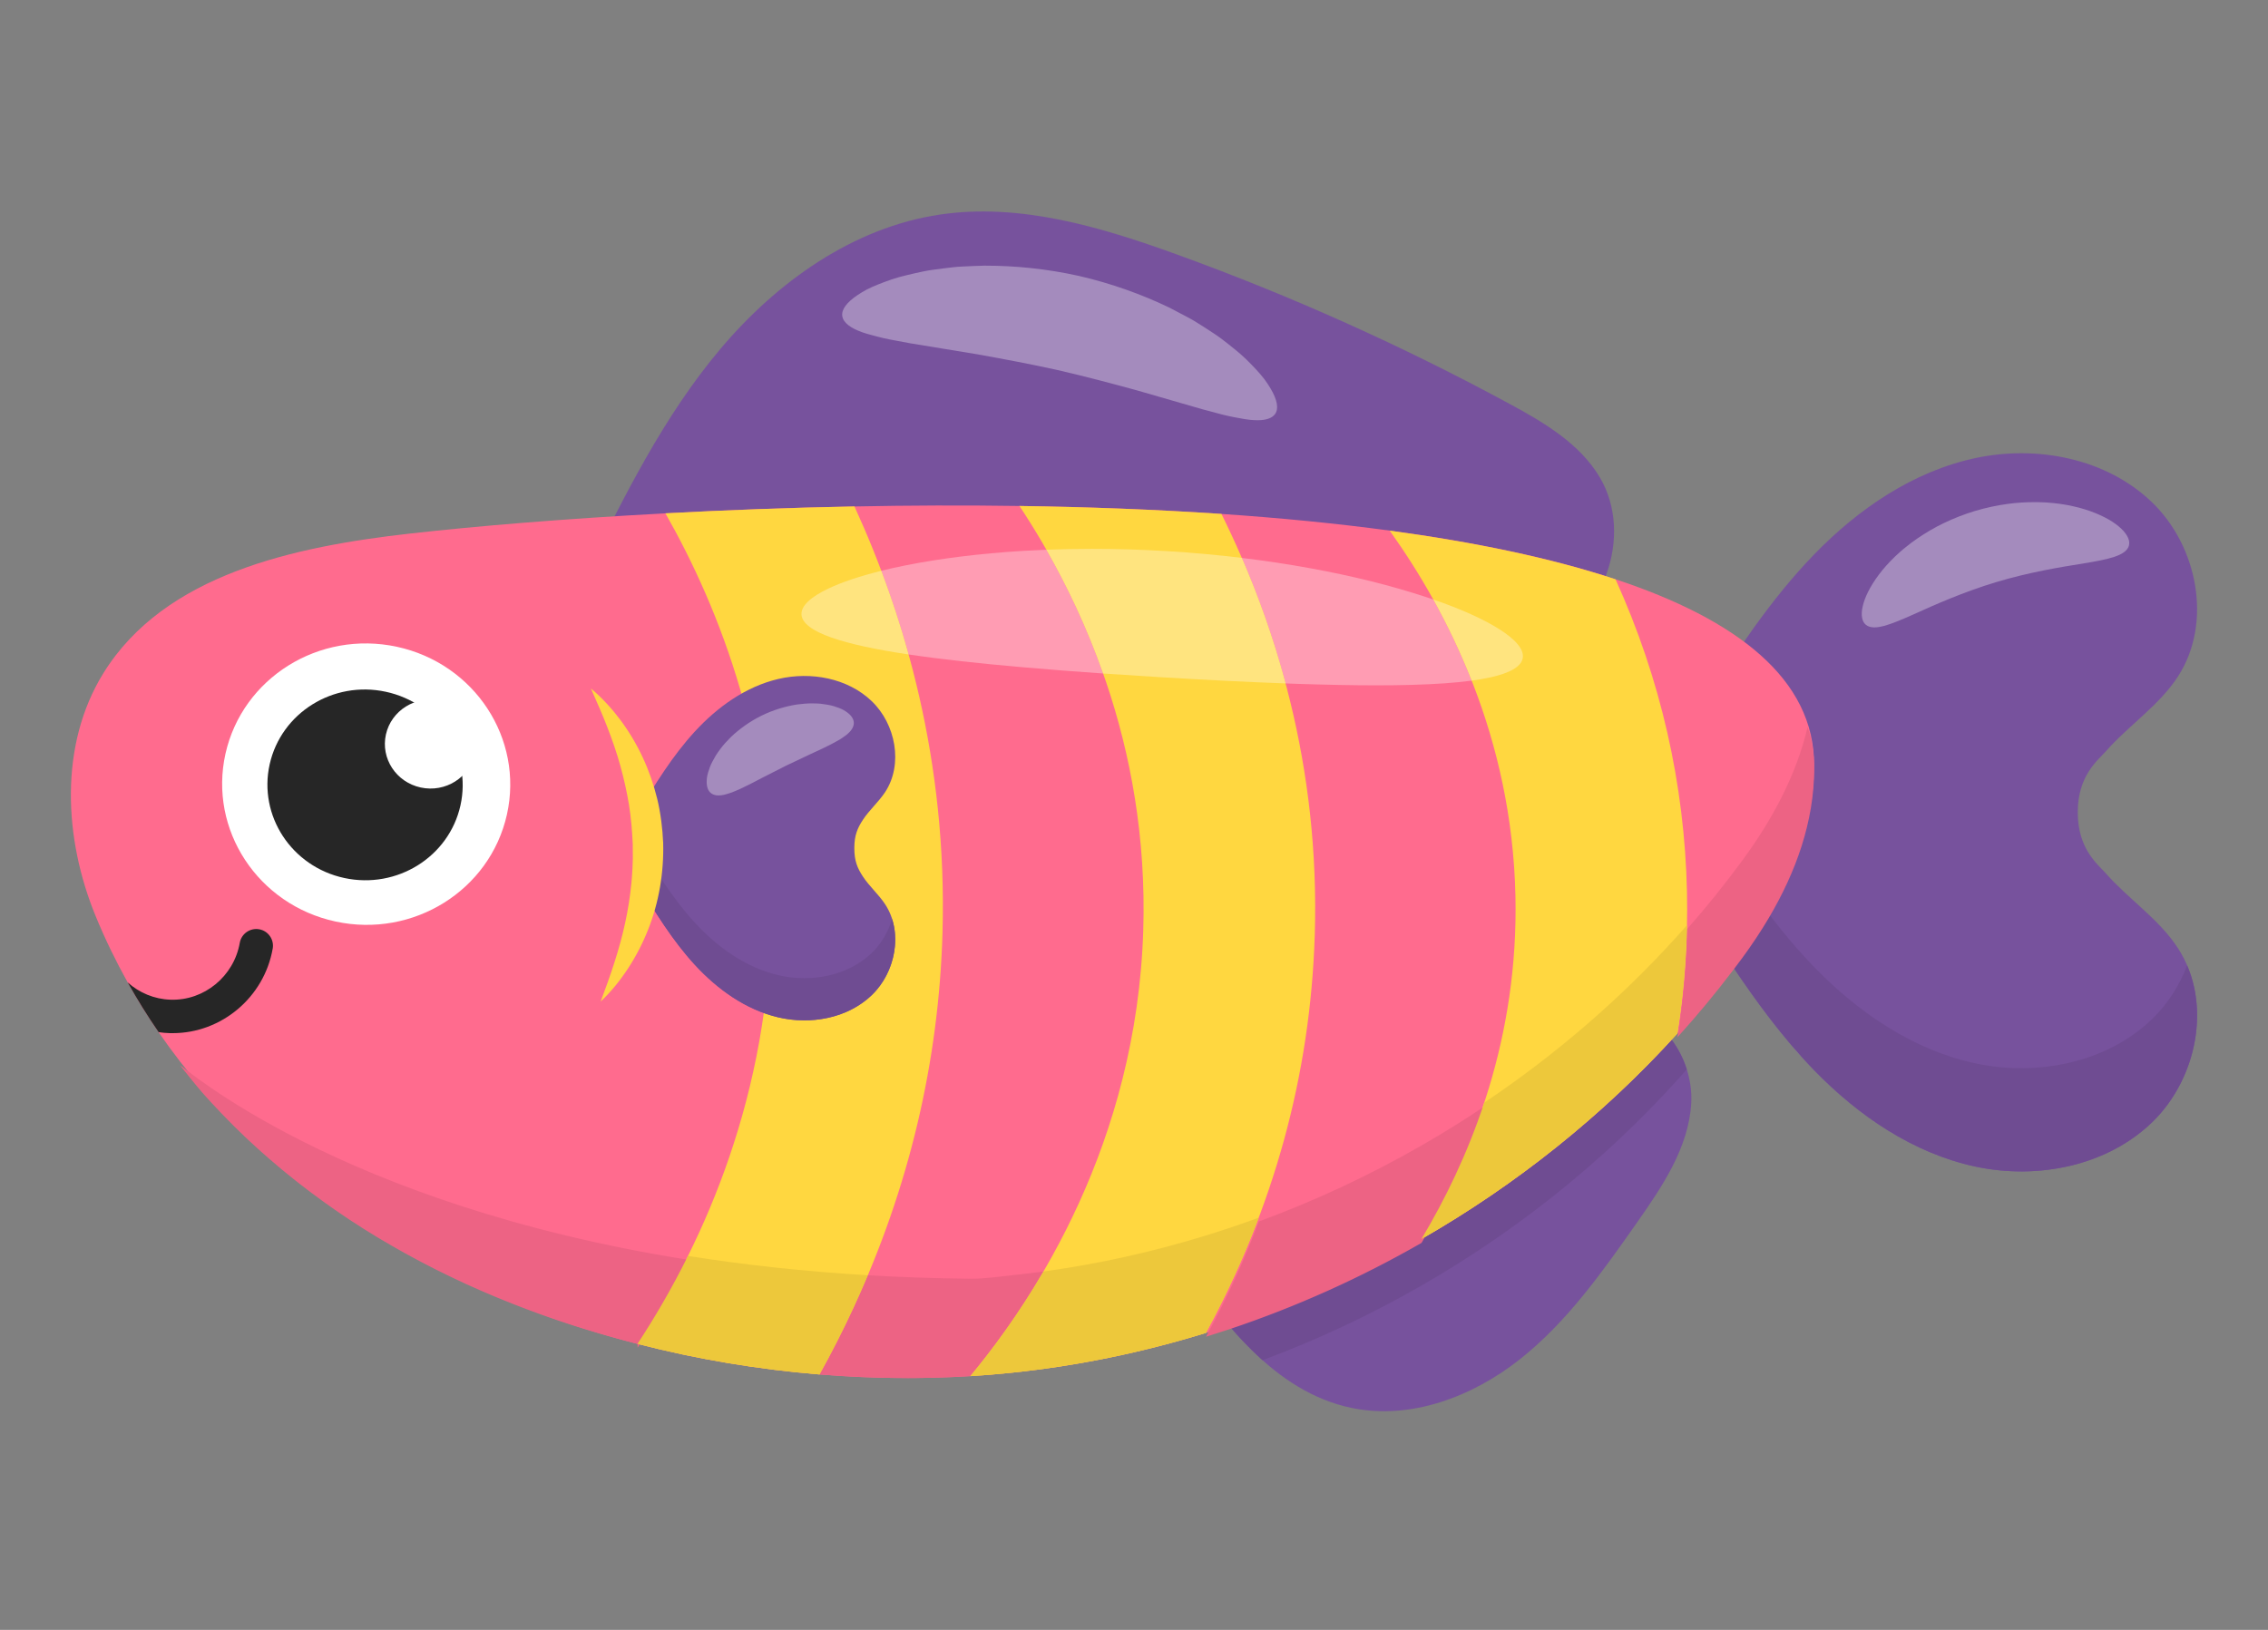 <?xml version="1.0" encoding="UTF-8" standalone="no"?>
<svg
   xmlns:dc="http://purl.org/dc/elements/1.1/"
   xmlns:cc="http://creativecommons.org/ns#"
   xmlns:rdf="http://www.w3.org/1999/02/22-rdf-syntax-ns#"
   xmlns:svg="http://www.w3.org/2000/svg"
   xmlns="http://www.w3.org/2000/svg"
   xmlns:sodipodi="http://sodipodi.sourceforge.net/DTD/sodipodi-0.dtd"
   xmlns:inkscape="http://www.inkscape.org/namespaces/inkscape"
   width="320"
   height="230"
   viewBox="0 0 84.667 60.854"
   version="1.1"
   id="svg646"
   inkscape:version="1.0.2-2 (e86c870879, 2021-01-15)"
   sodipodi:docname="fish07.svg">
  <rect x="0" y="0" width="84.667" height="60.854" fill="#808080" stroke="none"/>
  <defs
     id="defs640" />
  <sodipodi:namedview
     id="base"
     pagecolor="#ffffff"
     bordercolor="#666666"
     borderopacity="1.0"
     inkscape:pageopacity="0.0"
     inkscape:pageshadow="2"
     inkscape:zoom="0.35"
     inkscape:cx="400"
     inkscape:cy="560"
     inkscape:document-units="px"
     inkscape:current-layer="layer1"
     inkscape:document-rotation="0"
     showgrid="false"
     units="px"
     inkscape:window-width="1267"
     inkscape:window-height="1032"
     inkscape:window-x="0"
     inkscape:window-y="45"
     inkscape:window-maximized="0" />
  <g
     inkscape:label="Layer 1"
     inkscape:groupmode="layer"
     id="layer1">
    <path
       d="m 63.5,34.281 c 1.285,1.986 2.582,3.986 4.23,5.683 1.648,1.698 3.691,3.093 6.003,3.59 2.313,0.498 4.911,-0.01 6.611,-1.655 1.7,-1.646 2.252,-4.489 0.973,-6.48 -0.708,-1.101 -1.852,-1.841 -2.716,-2.824 -0.286,-0.326 -1.036,-0.89 -1.036,-2.266 0,-1.376 0.749,-1.939 1.036,-2.265 0.864,-0.984 2.009,-1.723 2.716,-2.824 1.279,-1.991 0.727,-4.835 -0.973,-6.48 -1.7,-1.645 -4.298,-2.153 -6.611,-1.655 -2.313,0.497 -4.355,1.891 -6.003,3.589 -1.648,1.698 -2.944,3.698 -4.23,5.684 v 7.904"
       style="fill:#77529d;fill-opacity:1;fill-rule:nonzero;stroke:none;stroke-width:0.01"
       id="path382" />
    <path
       d="m 75.456,43.736 c -0.58,0 -1.16,-0.061 -1.723,-0.183 -2.313,-0.497 -4.355,-1.891 -6.003,-3.59 -0.602,-0.62 -1.158,-1.281 -1.683,-1.968 0.525,0.687 1.081,1.347 1.683,1.968 1.648,1.698 3.691,3.093 6.003,3.59 0.563,0.122 1.144,0.183 1.723,0.183 1.077,0 2.153,-0.212 3.119,-0.648 -0.966,0.436 -2.043,0.648 -3.119,0.648 m 6.509,-5.064 c 1e-4,0 1e-4,-0.001 2.1e-4,-0.001 0,0 -1.1e-4,0.001 -2.1e-4,0.001 m 0.002,-0.011 c 2e-4,-0.002 2.9e-4,-0.003 5.8e-4,-0.004 -2e-4,0.001 -2.9e-4,0.002 -5.8e-4,0.004 m 0.002,-0.012 c 2.9e-4,-0.003 8.7e-4,-0.006 0.001,-0.009 -2.9e-4,0.003 -8.7e-4,0.006 -0.001,0.009 m 0.002,-0.012 c 0.12,-0.883 0.025,-1.785 -0.322,-2.594 h 1e-4 c 0.347,0.81 0.442,1.711 0.322,2.594"
       style="fill:#ededed;fill-opacity:1;fill-rule:nonzero;stroke:none;stroke-width:0.01"
       id="path384" />
    <path
       d="m 75.456,43.736 c -0.58,0 -1.16,-0.061 -1.723,-0.183 -2.313,-0.497 -4.355,-1.892 -6.003,-3.59 -0.602,-0.62 -1.158,-1.281 -1.683,-1.968 -0.474,-0.618 -0.922,-1.257 -1.359,-1.905 0.121,-0.159 0.241,-0.32 0.36,-0.481 0.351,-0.478 0.682,-0.975 0.984,-1.486 0.53,0.693 1.09,1.36 1.698,1.987 1.648,1.698 3.691,3.092 6.003,3.59 0.563,0.121 1.143,0.182 1.723,0.182 1.802,0 3.602,-0.593 4.888,-1.838 0.575,-0.556 1.019,-1.25 1.305,-2.001 0.346,0.81 0.442,1.711 0.322,2.594 -1e-4,0.001 -2.1e-4,0.002 -2.9e-4,0.003 -2.9e-4,0.003 -8.7e-4,0.006 -10e-4,0.009 -2.9e-4,0.003 -5.8e-4,0.005 -0.001,0.008 -2e-4,0.001 -2.9e-4,0.002 -5.8e-4,0.004 -2.9e-4,0.003 -8.7e-4,0.007 -0.001,0.01 -10e-5,0 -10e-5,0.001 -2e-4,0.001 -0.172,1.206 -0.744,2.375 -1.622,3.226 -0.517,0.5 -1.118,0.895 -1.768,1.19 -0.966,0.436 -2.042,0.648 -3.119,0.648"
       style="fill:#6f4c92;fill-opacity:1;fill-rule:nonzero;stroke:none;stroke-width:0.01"
       id="path386" />
    <path
       d="m 21.856,21.455 c 1.45,-2.94 2.92,-5.912 5.031,-8.42 2.111,-2.507 4.96,-4.544 8.202,-5.024 2.99,-0.442 6.005,0.46 8.846,1.49 4.267,1.547 8.42,3.412 12.412,5.574 1.294,0.7 2.628,1.486 3.378,2.752 1.278,2.157 0.135,5.347 -2.221,6.202 l -35.648,-2.574"
       style="fill:#77529d;fill-opacity:1;fill-rule:nonzero;stroke:none;stroke-width:0.01"
       id="path388" />
    <path
       d="m 43.922,46.856 c 1.675,2.458 3.636,5.116 6.55,5.714 2.196,0.451 4.497,-0.423 6.257,-1.812 1.76,-1.389 3.074,-3.25 4.363,-5.085 0.959,-1.366 1.953,-2.827 2.044,-4.493 0.091,-1.666 -1.138,-3.518 -2.805,-3.439 l -16.408,9.116"
       style="fill:#77529d;fill-opacity:1;fill-rule:nonzero;stroke:none;stroke-width:0.01"
       id="path390" />
    <path
       d="m 47.131,50.785 c -0.316,-0.283 -0.619,-0.587 -0.91,-0.907 0.291,0.32 0.594,0.623 0.91,0.907 -1e-4,0 -1e-4,0 -2e-4,0 m -0.911,-0.908 c -0.003,-0.004 -0.007,-0.007 -0.01,-0.011 0.003,0.004 0.007,0.007 0.01,0.011 m -0.017,-0.018 c -0.001,-0.002 -0.003,-0.004 -0.005,-0.005 0.002,0.001 0.003,0.003 0.005,0.005 m 16.766,-9.931 c -0.127,-0.401 -0.32,-0.781 -0.567,-1.108 2e-4,0 0,0 2e-4,0 0.247,0.327 0.44,0.707 0.567,1.108 v 0"
       style="fill:#ededed;fill-opacity:1;fill-rule:nonzero;stroke:none;stroke-width:0.01"
       id="path392" />
    <path
       d="m 47.132,50.785 c -0.316,-0.283 -0.619,-0.587 -0.91,-0.907 -2e-4,0 -5.8e-4,-0.001 -5.8e-4,-0.001 -0.003,-0.004 -0.007,-0.007 -0.01,-0.011 -0.002,-0.002 -0.004,-0.005 -0.007,-0.007 -0.002,-0.002 -0.003,-0.004 -0.005,-0.005 -0.108,-0.12 -0.215,-0.241 -0.32,-0.364 2.493,-0.833 4.903,-1.917 7.184,-3.228 3.466,-1.99 6.635,-4.502 9.34,-7.442 0.247,0.327 0.44,0.707 0.567,1.108 -0.116,0.132 -0.233,0.263 -0.352,0.394 -2.752,3.041 -5.996,5.634 -9.555,7.678 -1.897,1.09 -3.883,2.023 -5.932,2.785"
       style="fill:#6f4c92;fill-opacity:1;fill-rule:nonzero;stroke:none;stroke-width:0.01"
       id="path394" />
    <path
       d="m 67.721,28.574 c -0.007,2.564 -1.157,4.967 -2.674,7.035 -0.758,1.033 -1.569,2.026 -2.429,2.974 -2.752,3.042 -5.996,5.635 -9.555,7.678 -2.542,1.461 -5.245,2.641 -8.045,3.504 -2.355,0.727 -4.779,1.229 -7.232,1.484 -0.518,0.054 -1.04,0.098 -1.565,0.13 -1.842,0.113 -3.729,0.093 -5.625,-0.062 -2.274,-0.185 -4.561,-0.565 -6.797,-1.142 -7.151,-1.842 -13.79,-5.693 -17.878,-11.638 -0.412,-0.598 -0.798,-1.217 -1.155,-1.858 -0.44,-0.788 -0.839,-1.609 -1.19,-2.462 -1.199,-2.906 -1.372,-6.404 0.28,-9.078 2.287,-3.704 7.137,-4.734 11.464,-5.22 2.41,-0.271 5.723,-0.552 9.523,-0.753 2.215,-0.119 4.594,-0.21 7.057,-0.257 2.013,-0.04 4.081,-0.049 6.16,-0.018 2.525,0.036 5.066,0.13 7.54,0.297 2.162,0.147 4.274,0.351 6.282,0.623 3.132,0.425 6.012,1.016 8.431,1.818 4.507,1.492 7.42,3.714 7.41,6.944"
       style="fill:#ff6b8e;fill-opacity:1;fill-rule:nonzero;stroke:none;stroke-width:0.01"
       id="path396" />
    <path
       d="m 35.185,34.815 c -0.135,4.827 -1.253,9.541 -3.323,14.012 -0.392,0.847 -0.815,1.678 -1.267,2.49 -2.274,-0.185 -4.561,-0.565 -6.797,-1.142 2.226,-3.386 4.793,-8.73 4.984,-15.54 0.185,-6.577 -1.909,-11.898 -3.941,-15.47 2.215,-0.119 4.594,-0.21 7.057,-0.257 1.892,4.124 3.466,9.524 3.287,15.906"
       style="fill:#ffd740;fill-opacity:1;fill-rule:nonzero;stroke:none;stroke-width:0.01"
       id="path398" />
    <path
       d="m 49.08,34.94 c -0.162,5.177 -1.529,10.164 -4.062,14.826 -2.355,0.727 -4.779,1.229 -7.232,1.484 -0.518,0.054 -1.04,0.098 -1.565,0.13 2.455,-2.954 6.21,-8.731 6.458,-16.64 0.218,-6.966 -2.357,-12.43 -4.621,-15.849 2.525,0.036 5.066,0.13 7.54,0.297 2.01,4.058 3.682,9.395 3.483,15.752"
       style="fill:#ffd740;fill-opacity:1;fill-rule:nonzero;stroke:none;stroke-width:0.01"
       id="path400" />
    <path
       d="m 62.618,38.584 c -2.752,3.042 -5.996,5.635 -9.555,7.678 1.932,-3.227 3.625,-7.574 3.51,-12.812 -0.129,-5.908 -2.501,-10.569 -4.694,-13.638 3.132,0.425 6.012,1.016 8.431,1.818 1.683,3.717 2.578,7.631 2.667,11.68 0.038,1.771 -0.082,3.534 -0.359,5.274"
       style="fill:#ffd740;fill-opacity:1;fill-rule:nonzero;stroke:none;stroke-width:0.01"
       id="path402" />
    <path
       d="m 23.804,30.355 c 0.646,-1.063 1.297,-2.133 2.14,-3.048 0.843,-0.915 1.901,-1.674 3.112,-1.957 1.211,-0.284 2.584,-0.034 3.483,0.825 0.899,0.86 1.187,2.362 0.502,3.402 -0.243,0.368 -0.586,0.663 -0.828,1.032 -0.203,0.311 -0.32,0.576 -0.32,1.059 0,0.481 0.117,0.747 0.32,1.058 0.242,0.369 0.585,0.664 0.828,1.033 0.685,1.037 0.397,2.541 -0.502,3.401 -0.899,0.859 -2.272,1.109 -3.483,0.825 -1.211,-0.283 -2.269,-1.043 -3.112,-1.957 -0.843,-0.915 -1.494,-1.985 -2.14,-3.048 v -2.624"
       style="fill:#77529d;fill-opacity:1;fill-rule:nonzero;stroke:none;stroke-width:0.01"
       id="path404" />
    <path
       d="m 30.027,38.096 c -0.087,0 -0.174,-0.003 -0.261,-0.008 0.087,0.005 0.174,0.008 0.26,0.008 0.536,0 1.071,-0.102 1.555,-0.31 -0.484,0.207 -1.019,0.31 -1.554,0.31 m 2.928,-1.445 c 0,0 1e-4,0 2e-4,0 h -2e-4 m 0.005,-0.007 c 0.439,-0.691 0.588,-1.573 0.344,-2.335 1.1e-4,-0.001 2.1e-4,-0.001 2.9e-4,-0.001 0.244,0.761 0.095,1.645 -0.344,2.336"
       style="fill:#edc83b;fill-opacity:1;fill-rule:nonzero;stroke:none;stroke-width:0.01"
       id="path406" />
    <path
       d="m 30.026,38.096 c -0.087,0 -0.174,-0.003 -0.26,-0.008 -0.239,-0.015 -0.477,-0.05 -0.71,-0.104 -1.211,-0.284 -2.269,-1.043 -3.112,-1.957 -0.842,-0.915 -1.494,-1.986 -2.14,-3.048 v -1.575 c 0.646,1.063 1.297,2.134 2.14,3.049 0.843,0.915 1.901,1.673 3.112,1.957 0.316,0.075 0.644,0.111 0.97,0.111 0.925,0 1.848,-0.302 2.512,-0.936 0.361,-0.345 0.624,-0.795 0.765,-1.276 0.243,0.761 0.095,1.644 -0.344,2.335 -0.002,0.002 -0.003,0.005 -0.005,0.007 -10e-5,0 -2e-4,0 -2e-4,0 -0.118,0.185 -0.258,0.357 -0.416,0.508 -0.28,0.267 -0.605,0.475 -0.957,0.628 -0.484,0.207 -1.019,0.31 -1.555,0.31"
       style="fill:#6f4c92;fill-opacity:1;fill-rule:nonzero;stroke:none;stroke-width:0.01"
       id="path408" />
    <path
       d="m 22.061,25.707 c 0.207,0.171 0.399,0.357 0.582,0.554 0.092,0.097 0.178,0.2 0.267,0.303 0.084,0.104 0.168,0.21 0.25,0.317 0.322,0.433 0.603,0.902 0.833,1.397 0.231,0.495 0.412,1.017 0.543,1.553 0.129,0.537 0.196,1.089 0.221,1.642 0.029,1.107 -0.158,2.22 -0.563,3.237 -0.201,0.508 -0.451,0.993 -0.747,1.445 -0.296,0.451 -0.633,0.872 -1.024,1.239 0.376,-1.001 0.707,-1.966 0.917,-2.947 0.105,-0.489 0.183,-0.978 0.23,-1.469 0.016,-0.123 0.019,-0.245 0.029,-0.368 0.003,-0.061 0.011,-0.122 0.012,-0.183 l 0.006,-0.184 0.007,-0.184 c 0.002,-0.061 -0.001,-0.123 -0.001,-0.184 l -0.002,-0.367 c -0.023,-0.49 -0.062,-0.978 -0.141,-1.465 -0.081,-0.486 -0.188,-0.97 -0.322,-1.452 -0.133,-0.482 -0.3,-0.961 -0.485,-1.439 -0.045,-0.121 -0.097,-0.238 -0.143,-0.359 l -0.152,-0.36 -0.319,-0.726"
       style="fill:#ffd740;fill-opacity:1;fill-rule:nonzero;stroke:none;stroke-width:0.01"
       id="path410" />
    <path
       d="m 33.857,51.451 c -1.08,0 -2.169,-0.044 -3.262,-0.134 -2.274,-0.185 -4.561,-0.565 -6.797,-1.142 -0.013,-0.003 -0.027,-0.006 -0.041,-0.01 0.013,0.004 0.027,0.007 0.041,0.01 v 0 0 c 2.236,0.576 4.523,0.957 6.797,1.142 v 0 c 1.093,0.09 2.182,0.134 3.262,0.134 0.794,0 1.583,-0.024 2.363,-0.072 v 0 0 c 0.525,-0.032 1.048,-0.076 1.565,-0.13 2.454,-0.256 4.877,-0.757 7.232,-1.484 v 0 c 0.288,-0.089 0.575,-0.181 0.861,-0.276 v 0 c -0.286,0.095 -0.573,0.187 -0.861,0.276 -2.355,0.727 -4.779,1.229 -7.232,1.484 -0.518,0.054 -1.04,0.098 -1.565,0.13 -0.781,0.048 -1.569,0.072 -2.363,0.072 m -10.112,-1.289 c -0.009,-0.002 -0.019,-0.005 -0.028,-0.007 0.009,0.002 0.019,0.005 0.028,0.007 m -0.046,-0.012 c -0.007,-0.001 -0.015,-0.003 -0.022,-0.005 0.008,0.002 0.015,0.003 0.022,0.005 m -0.042,-0.01 c -0.007,-0.002 -0.015,-0.004 -0.021,-0.006 0.007,0.002 0.014,0.004 0.021,0.006 m -0.041,-0.011 c -0.007,-0.002 -0.014,-0.003 -0.021,-0.005 0.007,0.002 0.014,0.003 0.021,0.005 m -0.041,-0.01 c -0.007,-0.002 -0.014,-0.004 -0.021,-0.006 0.007,0.002 0.014,0.004 0.021,0.006 m -0.041,-0.011 c -0.007,-0.002 -0.014,-0.003 -0.021,-0.005 0.007,0.002 0.014,0.004 0.021,0.005 m -0.041,-0.01 c -0.006,-0.002 -0.014,-0.004 -0.021,-0.006 0.007,0.002 0.014,0.004 0.021,0.006 m -0.041,-0.011 c -0.007,-0.002 -0.013,-0.003 -0.02,-0.005 0.007,0.002 0.013,0.003 0.02,0.005 m -0.04,-0.01 c -0.007,-0.002 -0.014,-0.004 -0.021,-0.006 0.007,0.002 0.014,0.004 0.021,0.006 m -0.041,-0.011 c -0.007,-0.002 -0.014,-0.004 -0.021,-0.006 0.007,0.002 0.014,0.004 0.021,0.006 m -0.04,-0.011 c -0.007,-0.002 -0.014,-0.003 -0.021,-0.005 0.007,0.002 0.014,0.003 0.021,0.005 m -0.041,-0.011 c -0.006,-0.001 -0.013,-0.003 -0.019,-0.005 0.007,0.002 0.013,0.004 0.019,0.005 m -0.04,-0.01 c -0.007,-0.002 -0.015,-0.004 -0.021,-0.006 0.007,0.002 0.014,0.004 0.021,0.006 m -0.04,-0.011 c -0.013,-0.004 -0.026,-0.007 -0.039,-0.011 0.013,0.004 0.026,0.007 0.039,0.011 m -0.061,-0.017 c -0.006,-0.001 -0.012,-0.003 -0.018,-0.005 0.006,0.002 0.012,0.004 0.018,0.005 m -0.041,-0.011 c -0.006,-0.001 -0.012,-0.003 -0.018,-0.005 0.006,0.002 0.012,0.004 0.018,0.005 m -0.039,-0.01 c -0.007,-0.002 -0.013,-0.004 -0.019,-0.006 0.007,0.002 0.013,0.004 0.019,0.006 m -0.04,-0.011 c -0.007,-0.002 -0.013,-0.004 -0.02,-0.006 0.007,0.002 0.013,0.004 0.02,0.006 m -0.041,-0.011 c -0.007,-0.002 -0.012,-0.004 -0.019,-0.006 0.007,0.002 0.012,0.004 0.019,0.006 m -0.041,-0.012 c -0.006,-0.001 -0.012,-0.003 -0.018,-0.005 0.006,0.002 0.012,0.004 0.018,0.005 m -0.04,-0.011 c -0.006,-0.001 -0.013,-0.003 -0.018,-0.005 0.007,0.002 0.012,0.003 0.018,0.005 m -0.04,-0.011 c -0.007,-0.002 -0.013,-0.003 -0.019,-0.005 0.007,0.002 0.013,0.003 0.019,0.005 m -0.041,-0.011 c -0.006,-0.002 -0.012,-0.003 -0.018,-0.005 0.006,0.002 0.012,0.003 0.018,0.005 m -0.041,-0.011 c -0.006,-0.002 -0.011,-0.004 -0.017,-0.005 0.006,0.001 0.011,0.003 0.017,0.005 m -0.04,-0.012 c -0.006,-0.001 -0.011,-0.003 -0.017,-0.005 0.006,0.002 0.011,0.004 0.017,0.005 m -0.04,-0.011 c -0.006,-0.002 -0.011,-0.003 -0.017,-0.005 0.006,0.002 0.012,0.003 0.017,0.005 m -0.04,-0.011 c -0.005,-0.002 -0.01,-0.003 -0.015,-0.005 0.005,0.002 0.01,0.003 0.015,0.005 m -0.04,-0.012 c -0.004,-0.001 -0.008,-0.002 -0.012,-0.003 0.004,0.001 0.008,0.002 0.012,0.003 m -0.104,-0.031 c -0.004,-0.001 -0.009,-0.002 -0.014,-0.004 0.004,0.002 0.009,0.003 0.014,0.004 m -0.038,-0.011 c -0.005,-0.001 -0.01,-0.003 -0.015,-0.004 0.005,0.001 0.01,0.003 0.015,0.004 m -0.04,-0.011 c -0.005,-0.002 -0.01,-0.003 -0.015,-0.005 0.005,0.002 0.01,0.003 0.015,0.005 m -0.04,-0.012 c -0.005,-0.001 -0.011,-0.003 -0.016,-0.004 0.005,0.001 0.011,0.003 0.016,0.004 m -0.04,-0.011 c -0.006,-0.002 -0.011,-0.004 -0.016,-0.005 0.006,0.001 0.011,0.003 0.016,0.005 m -0.039,-0.012 c -0.006,-0.002 -0.012,-0.003 -0.018,-0.005 0.006,0.002 0.012,0.003 0.018,0.005 m -0.04,-0.012 c -0.006,-0.001 -0.011,-0.003 -0.017,-0.005 0.006,0.002 0.011,0.004 0.017,0.005 m -0.04,-0.011 c -0.006,-0.002 -0.012,-0.004 -0.017,-0.006 0.006,0.002 0.011,0.004 0.017,0.006 m -0.04,-0.012 c -0.005,-0.002 -0.011,-0.004 -0.016,-0.005 0.005,0.001 0.011,0.003 0.016,0.005 m -0.04,-0.012 c -0.005,-0.002 -0.011,-0.004 -0.016,-0.005 0.006,0.002 0.011,0.003 0.016,0.005 m -0.04,-0.012 c -0.005,-0.002 -0.011,-0.003 -0.016,-0.005 0.005,0.002 0.011,0.003 0.016,0.005 m -0.04,-0.012 c -0.005,-0.002 -0.01,-0.003 -0.015,-0.005 0.005,0.002 0.01,0.003 0.015,0.005 m -0.04,-0.012 c -0.005,-0.002 -0.01,-0.003 -0.015,-0.005 0.005,0.002 0.01,0.003 0.015,0.005 m -0.04,-0.012 c -0.002,-0.001 -0.005,-0.002 -0.007,-0.002 0.002,0 0.005,0.001 0.007,0.002 m -0.073,-0.022 c -0.002,-0.001 -0.003,-0.001 -0.005,-0.002 0.002,0.001 0.003,0.001 0.005,0.002 m -0.031,-0.01 c -0.005,-0.001 -0.009,-0.002 -0.014,-0.004 0.005,0.001 0.009,0.003 0.014,0.004 m -0.039,-0.012 c -0.005,-0.001 -0.01,-0.003 -0.015,-0.004 0.005,0.001 0.01,0.003 0.015,0.004 m -0.041,-0.012 c -0.005,-0.001 -0.009,-0.003 -0.014,-0.004 0.004,0.001 0.009,0.003 0.014,0.004 m -0.039,-0.012 c -0.005,-0.001 -0.01,-0.003 -0.015,-0.005 0.005,0.002 0.01,0.004 0.015,0.005 m -0.04,-0.012 c -0.005,-0.002 -0.01,-0.003 -0.015,-0.005 0.005,0.002 0.01,0.003 0.015,0.005 m -0.04,-0.012 c -0.005,-0.002 -0.011,-0.004 -0.016,-0.005 0.005,0.001 0.011,0.003 0.016,0.005 m -0.04,-0.013 c -0.006,-0.001 -0.01,-0.003 -0.016,-0.005 0.005,0.002 0.011,0.004 0.016,0.005 m -0.04,-0.012 c -0.006,-0.002 -0.011,-0.004 -0.017,-0.005 0.006,0.001 0.011,0.003 0.017,0.005 m -0.04,-0.013 c -0.006,-0.001 -0.011,-0.003 -0.016,-0.005 0.006,0.002 0.011,0.004 0.016,0.005 m -0.04,-0.012 c -0.005,-0.002 -0.011,-0.003 -0.016,-0.005 0.005,0.001 0.011,0.003 0.016,0.005 m -0.04,-0.013 c -0.005,-0.001 -0.01,-0.003 -0.015,-0.004 0.005,0.001 0.01,0.003 0.015,0.004 m -0.04,-0.012 c -0.005,-0.002 -0.009,-0.003 -0.014,-0.005 0.005,0.002 0.009,0.003 0.014,0.005 m -0.04,-0.013 c -0.003,-0.001 -0.006,-0.002 -0.009,-0.003 0.003,0.001 0.006,0.002 0.009,0.003 m -0.111,-0.037 c -0.001,0 -0.004,-0.001 -0.005,-0.001 0.002,0 0.003,0.001 0.005,0.001 m -0.035,-0.011 c -0.003,-0.001 -0.006,-0.002 -0.009,-0.003 0.003,0.001 0.006,0.002 0.009,0.003 m -0.038,-0.013 c -0.004,-0.001 -0.007,-0.002 -0.01,-0.003 0.003,0.001 0.007,0.002 0.01,0.003 m -0.038,-0.012 c -0.004,-0.001 -0.007,-0.003 -0.011,-0.004 0.003,0.001 0.008,0.003 0.011,0.004 m -0.038,-0.013 c -0.004,-0.001 -0.009,-0.002 -0.013,-0.004 0.004,0.002 0.009,0.003 0.013,0.004 m -0.039,-0.012 c -0.004,-0.002 -0.009,-0.003 -0.013,-0.005 0.004,0.002 0.009,0.003 0.013,0.005 m -0.039,-0.013 c -0.005,-0.002 -0.01,-0.003 -0.014,-0.005 0.005,0.002 0.01,0.003 0.014,0.005 m -0.039,-0.013 c -0.005,-0.002 -0.01,-0.003 -0.014,-0.005 0.005,0.002 0.01,0.003 0.014,0.005 m -0.039,-0.013 c -0.005,-0.002 -0.01,-0.003 -0.015,-0.005 0.005,0.002 0.01,0.003 0.015,0.005 m -0.04,-0.013 c -0.005,-0.002 -0.009,-0.003 -0.014,-0.005 0.005,0.002 0.009,0.003 0.014,0.005 m -0.04,-0.013 c -0.004,-0.002 -0.008,-0.003 -0.012,-0.004 0.004,0.001 0.008,0.002 0.012,0.004 m -0.04,-0.014 c -0.004,-0.001 -0.007,-0.002 -0.01,-0.003 0.003,0.001 0.007,0.002 0.01,0.003 m -0.039,-0.013 c -0.003,-0.001 -0.005,-0.002 -0.008,-0.002 0.003,0 0.005,0.001 0.008,0.002 m -0.149,-0.051 c -10e-4,-0.001 -0.004,-0.002 -0.006,-0.002 0.002,0 0.004,0.001 0.006,0.002 m -0.037,-0.013 c -0.003,-0.001 -0.005,-0.002 -0.008,-0.003 0.003,0.001 0.005,0.002 0.008,0.003 m -0.036,-0.012 c -0.004,-0.002 -0.007,-0.003 -0.011,-0.004 0.003,0.001 0.007,0.002 0.011,0.004 m -0.037,-0.013 c -0.004,-0.002 -0.008,-0.003 -0.012,-0.005 0.004,0.002 0.008,0.003 0.012,0.005 m -0.038,-0.014 c -0.004,-0.001 -0.009,-0.003 -0.013,-0.004 0.004,0.001 0.009,0.003 0.013,0.004 m -0.04,-0.013 c -0.004,-0.002 -0.008,-0.003 -0.012,-0.005 0.004,0.002 0.008,0.003 0.012,0.005 m -0.039,-0.014 c -0.004,-0.001 -0.009,-0.003 -0.013,-0.004 0.004,0.001 0.009,0.003 0.013,0.004 m -0.039,-0.013 c -0.004,-0.002 -0.009,-0.004 -0.014,-0.005 0.004,0.001 0.01,0.003 0.014,0.005 m -0.039,-0.014 c -0.004,-0.001 -0.01,-0.003 -0.014,-0.005 0.005,0.002 0.009,0.003 0.014,0.005 m -0.039,-0.014 c -0.004,-0.001 -0.008,-0.003 -0.013,-0.004 0.004,0.001 0.008,0.003 0.013,0.004 m -0.039,-0.014 c -0.003,-0.001 -0.007,-0.002 -0.011,-0.004 0.004,0.002 0.007,0.003 0.011,0.004 m -0.039,-0.014 c -0.003,-0.001 -0.006,-0.002 -0.009,-0.003 0.003,0.001 0.006,0.002 0.009,0.003 m -0.039,-0.013 c -0.002,-0.001 -0.004,-0.002 -0.006,-0.003 0.002,0.001 0.004,0.002 0.006,0.003 m -0.144,-0.053 c -0.003,-0.001 -0.006,-0.002 -0.009,-0.003 0.003,0.001 0.006,0.002 0.009,0.003 m -0.036,-0.013 c -0.004,-0.002 -0.008,-0.003 -0.012,-0.004 0.004,0.001 0.008,0.002 0.012,0.004 m -0.039,-0.014 c -0.004,-0.002 -0.008,-0.003 -0.011,-0.004 0.004,0.001 0.008,0.002 0.011,0.004 m -0.038,-0.014 c -0.004,-0.002 -0.008,-0.003 -0.012,-0.005 0.004,0.002 0.008,0.003 0.012,0.005 m -0.038,-0.014 c -0.004,-0.002 -0.009,-0.003 -0.013,-0.005 0.005,0.002 0.009,0.003 0.013,0.005 m -0.039,-0.014 c -0.004,-0.002 -0.009,-0.003 -0.013,-0.005 0.004,0.001 0.009,0.003 0.013,0.005 m -0.039,-0.015 c -0.004,-0.001 -0.009,-0.003 -0.013,-0.004 0.004,0.001 0.008,0.003 0.013,0.004 m -0.039,-0.014 c -0.004,-0.001 -0.008,-0.003 -0.013,-0.005 0.004,0.002 0.009,0.004 0.013,0.005 m -0.038,-0.014 c -0.004,-0.002 -0.008,-0.003 -0.013,-0.005 0.004,0.002 0.009,0.003 0.013,0.005 m -0.039,-0.015 c -0.004,-0.001 -0.007,-0.002 -0.011,-0.004 0.004,0.002 0.007,0.003 0.011,0.004 m -0.039,-0.014 c -0.003,-0.001 -0.007,-0.003 -0.01,-0.004 0.003,0.001 0.007,0.003 0.01,0.004 m -0.039,-0.015 c -0.003,-0.001 -0.005,-0.001 -0.008,-0.002 0.003,0 0.005,0.001 0.008,0.002 m -0.039,-0.014 c -2.9e-4,0 -8.7e-4,0 -10e-4,-0.001 2.9e-4,0.001 5.8e-4,0.001 10e-4,0.001 m -0.144,-0.056 c -0.003,-0.001 -0.005,-0.001 -0.008,-0.003 0.003,0.001 0.005,0.002 0.008,0.003 m -0.035,-0.013 c -0.004,-0.002 -0.007,-0.003 -0.011,-0.004 0.004,0.001 0.007,0.002 0.011,0.004 m -0.037,-0.014 c -0.004,-0.002 -0.008,-0.003 -0.012,-0.005 0.004,0.002 0.008,0.003 0.012,0.005 m -0.038,-0.015 c -0.005,-0.002 -0.009,-0.003 -0.013,-0.005 0.005,0.002 0.009,0.003 0.013,0.005 m -0.038,-0.014 c -0.005,-0.002 -0.01,-0.004 -0.014,-0.006 0.005,0.002 0.009,0.004 0.014,0.006 m -0.038,-0.015 c -0.005,-0.002 -0.01,-0.004 -0.015,-0.006 0.005,0.002 0.01,0.004 0.015,0.006 m -0.039,-0.015 c -0.005,-0.002 -0.009,-0.004 -0.014,-0.006 0.005,0.002 0.009,0.004 0.014,0.006 m -0.039,-0.015 c -0.004,-0.002 -0.009,-0.004 -0.013,-0.006 0.004,0.002 0.009,0.004 0.013,0.006 m -0.038,-0.015 c -0.005,-0.002 -0.009,-0.004 -0.013,-0.006 0.005,0.002 0.009,0.004 0.013,0.006 m -0.038,-0.015 c -0.004,-0.002 -0.009,-0.004 -0.013,-0.005 0.005,0.001 0.008,0.003 0.013,0.005 m -0.038,-0.015 c -0.004,-0.002 -0.008,-0.004 -0.013,-0.005 0.004,0.001 0.008,0.003 0.013,0.005 m -0.038,-0.016 c -0.003,-0.001 -0.007,-0.002 -0.01,-0.004 0.003,0.002 0.007,0.003 0.01,0.004 m -0.147,-0.059 c -10e-4,-0.001 -0.002,-0.001 -0.004,-0.002 10e-4,0.001 0.002,0.001 0.004,0.002 m -0.032,-0.013 c -0.003,-0.001 -0.007,-0.003 -0.01,-0.004 0.003,0.001 0.007,0.003 0.01,0.004 m -0.037,-0.015 c -0.004,-0.001 -0.008,-0.003 -0.011,-0.004 0.004,0.001 0.007,0.003 0.011,0.004 m -0.036,-0.014 c -0.004,-0.002 -0.009,-0.004 -0.014,-0.006 0.005,0.002 0.009,0.004 0.014,0.006 m -0.038,-0.016 c -0.005,-0.002 -0.009,-0.004 -0.014,-0.005 0.005,0.001 0.009,0.003 0.014,0.005 m -0.038,-0.015 c -0.005,-0.002 -0.009,-0.004 -0.014,-0.006 0.005,0.002 0.009,0.004 0.014,0.006 m -0.039,-0.016 c -0.004,-0.002 -0.008,-0.003 -0.013,-0.005 0.004,0.001 0.008,0.003 0.013,0.005 m -0.038,-0.016 c -0.004,-0.001 -0.009,-0.003 -0.013,-0.005 0.004,0.002 0.009,0.004 0.013,0.005 m -0.038,-0.015 c -0.004,-0.002 -0.008,-0.004 -0.013,-0.005 0.005,0.002 0.008,0.003 0.013,0.005 m -0.038,-0.016 c -0.004,-0.001 -0.008,-0.003 -0.012,-0.005 0.004,0.002 0.007,0.003 0.012,0.005 m -0.038,-0.016 c -0.003,-0.001 -0.007,-0.002 -0.01,-0.004 0.003,0.002 0.006,0.003 0.01,0.004 m -0.038,-0.015 c -0.003,-0.001 -0.006,-0.003 -0.009,-0.004 0.003,0.001 0.006,0.002 0.009,0.004 m -0.038,-0.016 c -8.7e-4,-0.001 -0.002,-0.001 -0.003,-0.001 8.7e-4,0 0.002,0 0.003,0.001 m -0.146,-0.062 c -5.8e-4,0 -0.002,-0.001 -0.003,-0.001 8.7e-4,0 0.002,0.001 0.003,0.001 m -0.032,-0.014 c -0.003,-0.001 -0.006,-0.002 -0.009,-0.004 0.003,0.002 0.007,0.003 0.009,0.004 m -0.036,-0.015 c -0.003,-0.001 -0.007,-0.003 -0.011,-0.005 0.004,0.002 0.007,0.003 0.011,0.005 m -0.037,-0.016 c -0.004,-0.001 -0.008,-0.003 -0.012,-0.005 0.004,0.002 0.008,0.004 0.012,0.005 m -0.037,-0.015 c -0.004,-0.002 -0.009,-0.004 -0.013,-0.006 0.004,0.002 0.009,0.004 0.013,0.006 m -0.037,-0.016 c -0.005,-0.002 -0.01,-0.004 -0.014,-0.006 0.005,0.002 0.009,0.004 0.014,0.006 m -0.038,-0.016 c -0.005,-0.002 -0.009,-0.004 -0.014,-0.006 0.004,0.002 0.009,0.004 0.014,0.006 m -0.038,-0.017 c -0.005,-0.002 -0.009,-0.004 -0.014,-0.006 0.004,0.002 0.01,0.004 0.014,0.006 m -0.038,-0.016 c -0.005,-0.002 -0.01,-0.004 -0.015,-0.006 0.005,0.002 0.01,0.004 0.015,0.006 m -0.038,-0.016 c -0.005,-0.002 -0.009,-0.004 -0.014,-0.006 0.005,0.002 0.009,0.004 0.014,0.006 m -0.038,-0.017 c -0.004,-0.001 -0.008,-0.003 -0.012,-0.005 0.004,0.002 0.008,0.004 0.012,0.005 m -0.038,-0.016 c -0.003,-0.001 -0.006,-0.003 -0.008,-0.004 0.003,0.001 0.005,0.002 0.008,0.004 m -0.179,-0.081 c -0.002,-0.001 -0.004,-0.002 -0.007,-0.003 0.002,0.001 0.005,0.002 0.007,0.003 m -0.033,-0.014 c -0.004,-0.002 -0.008,-0.004 -0.011,-0.006 0.004,0.002 0.008,0.004 0.011,0.006 m -0.037,-0.017 c -0.004,-0.002 -0.008,-0.003 -0.013,-0.005 0.004,0.002 0.008,0.004 0.013,0.005 m -0.037,-0.016 c -0.005,-0.002 -0.009,-0.004 -0.013,-0.006 0.004,0.002 0.009,0.004 0.013,0.006 m -0.037,-0.017 c -0.004,-0.002 -0.009,-0.004 -0.014,-0.006 0.005,0.002 0.009,0.004 0.014,0.006 m -0.037,-0.016 c -0.005,-0.003 -0.009,-0.005 -0.014,-0.007 0.005,0.002 0.01,0.004 0.014,0.007 m -0.037,-0.017 c -0.005,-0.002 -0.01,-0.004 -0.015,-0.007 0.005,0.002 0.01,0.005 0.015,0.007 m -0.038,-0.017 c -0.005,-0.002 -0.009,-0.004 -0.014,-0.006 0.005,0.002 0.009,0.004 0.014,0.006 m -0.038,-0.017 c -0.004,-0.002 -0.008,-0.004 -0.013,-0.006 0.004,0.002 0.008,0.004 0.013,0.006 m -0.038,-0.017 c -0.004,-0.002 -0.007,-0.004 -0.011,-0.005 0.004,0.001 0.007,0.003 0.011,0.005 m -0.038,-0.017 c -0.003,-0.002 -0.006,-0.003 -0.009,-0.004 0.003,0.001 0.006,0.002 0.009,0.004 m -0.038,-0.018 c -10e-4,0 -0.002,-0.001 -0.003,-0.001 0.001,0 0.002,0.001 0.003,0.001 m -0.176,-0.083 c -0.002,-0.001 -0.005,-0.002 -0.007,-0.003 0.002,0.001 0.005,0.002 0.007,0.003 m -0.034,-0.016 c -0.003,-0.001 -0.007,-0.003 -0.011,-0.004 0.003,0.001 0.007,0.003 0.011,0.004 m -0.036,-0.017 c -0.004,-0.001 -0.007,-0.003 -0.011,-0.005 0.004,0.002 0.008,0.004 0.011,0.005 m -0.036,-0.016 c -0.004,-0.002 -0.008,-0.004 -0.012,-0.006 0.004,0.002 0.008,0.004 0.012,0.006 m -0.037,-0.018 c -0.004,-0.002 -0.009,-0.004 -0.013,-0.006 0.004,0.002 0.009,0.004 0.013,0.006 m -0.037,-0.017 c -0.004,-0.002 -0.009,-0.004 -0.013,-0.006 0.004,0.002 0.009,0.004 0.013,0.006 m -0.037,-0.017 c -0.004,-0.003 -0.009,-0.005 -0.014,-0.007 0.005,0.002 0.009,0.004 0.014,0.007 m -0.037,-0.018 c -0.004,-0.002 -0.009,-0.004 -0.013,-0.006 0.004,0.002 0.009,0.004 0.013,0.006 m -0.037,-0.018 c -0.004,-0.002 -0.008,-0.004 -0.012,-0.006 0.004,0.002 0.008,0.004 0.012,0.006 m -0.037,-0.017 c -0.004,-0.002 -0.008,-0.004 -0.012,-0.006 0.004,0.002 0.008,0.004 0.012,0.006 m -0.037,-0.018 c -0.003,-0.002 -0.007,-0.003 -0.01,-0.005 0.003,0.002 0.007,0.003 0.01,0.005 m -0.037,-0.018 c -0.002,-0.001 -0.004,-0.002 -0.006,-0.003 0.002,0.001 0.004,0.002 0.006,0.003 m -0.139,-0.068 c -0.002,-0.001 -0.004,-0.002 -0.006,-0.003 0.002,0.001 0.004,0.002 0.006,0.003 m -0.032,-0.015 c -0.004,-0.002 -0.008,-0.004 -0.012,-0.006 0.004,0.002 0.008,0.004 0.012,0.006 m -0.036,-0.018 c -0.004,-0.002 -0.008,-0.004 -0.012,-0.006 0.004,0.002 0.008,0.004 0.012,0.006 m -0.037,-0.018 c -0.004,-0.002 -0.008,-0.004 -0.013,-0.006 0.004,0.002 0.008,0.004 0.013,0.006 m -0.036,-0.018 c -0.004,-0.002 -0.009,-0.004 -0.013,-0.006 0.004,0.002 0.009,0.004 0.013,0.006 m -0.037,-0.018 c -0.004,-0.002 -0.008,-0.004 -0.013,-0.006 0.004,0.002 0.009,0.004 0.013,0.006 m -0.037,-0.018 c -0.004,-0.002 -0.008,-0.004 -0.013,-0.006 0.004,0.002 0.009,0.004 0.013,0.006 m -0.037,-0.018 c -0.004,-0.002 -0.008,-0.004 -0.013,-0.006 0.004,0.002 0.008,0.004 0.013,0.006 m -0.037,-0.018 c -0.004,-0.002 -0.008,-0.004 -0.012,-0.006 0.004,0.002 0.008,0.004 0.012,0.006 m -0.037,-0.018 c -0.004,-0.002 -0.008,-0.004 -0.011,-0.006 0.004,0.002 0.008,0.004 0.011,0.006 m -0.036,-0.019 c -0.003,-0.001 -0.007,-0.003 -0.011,-0.005 0.003,0.002 0.007,0.004 0.011,0.005 m -0.037,-0.018 c -0.002,-0.001 -0.004,-0.002 -0.006,-0.003 0.002,0.001 0.004,0.002 0.006,0.003 m -0.176,-0.091 c -8.7e-4,-0.001 -0.002,-0.001 -0.003,-0.002 0.001,0.001 0.002,0.001 0.003,0.002 m -0.032,-0.017 c -0.002,-0.001 -0.005,-0.002 -0.007,-0.003 0.002,0.001 0.005,0.002 0.007,0.003 m -0.034,-0.017 c -0.003,-0.002 -0.007,-0.004 -0.01,-0.005 0.003,0.002 0.006,0.003 0.01,0.005 m -0.035,-0.018 c -0.003,-0.002 -0.007,-0.004 -0.01,-0.006 0.003,0.002 0.007,0.004 0.01,0.006 m -0.036,-0.019 c -0.004,-0.002 -0.007,-0.004 -0.011,-0.005 0.004,0.002 0.007,0.003 0.011,0.005 m -0.036,-0.018 c -0.004,-0.002 -0.007,-0.004 -0.011,-0.006 0.004,0.002 0.008,0.004 0.011,0.006 m -0.036,-0.019 c -0.004,-0.002 -0.007,-0.004 -0.011,-0.006 0.004,0.002 0.007,0.004 0.011,0.006 m -0.036,-0.019 c -0.004,-0.002 -0.007,-0.003 -0.011,-0.005 0.004,0.001 0.007,0.003 0.011,0.005 m -0.037,-0.019 c -0.003,-0.001 -0.006,-0.003 -0.009,-0.005 0.003,0.002 0.006,0.003 0.009,0.005 m -0.036,-0.019 c -0.003,-0.001 -0.005,-0.003 -0.008,-0.004 0.003,0.001 0.006,0.003 0.008,0.004 m -0.036,-0.019 c -0.003,-0.001 -0.005,-0.002 -0.008,-0.004 0.002,0.002 0.005,0.003 0.008,0.004 m -0.036,-0.019 c -0.001,0 -0.003,-0.001 -0.004,-0.002 0.002,0.001 0.003,0.002 0.004,0.002 m -0.172,-0.092 c -0.002,-0.001 -0.004,-0.002 -0.005,-0.003 0.001,0 0.004,0.002 0.005,0.003 m -0.032,-0.017 c -0.003,-0.002 -0.007,-0.004 -0.01,-0.006 0.004,0.002 0.007,0.004 0.01,0.006 m -0.035,-0.019 c -0.004,-0.002 -0.008,-0.004 -0.012,-0.006 0.004,0.002 0.008,0.004 0.012,0.006 m -0.036,-0.019 c -0.004,-0.002 -0.007,-0.004 -0.011,-0.006 0.004,0.002 0.007,0.004 0.011,0.006 m -0.036,-0.02 c -0.004,-0.001 -0.008,-0.004 -0.011,-0.006 0.004,0.002 0.008,0.004 0.011,0.006 m -0.036,-0.019 c -0.004,-0.002 -0.007,-0.004 -0.011,-0.006 0.004,0.002 0.007,0.004 0.011,0.006 m -0.036,-0.019 c -0.004,-0.002 -0.007,-0.004 -0.011,-0.006 0.004,0.002 0.007,0.004 0.011,0.006 m -0.036,-0.02 c -0.004,-0.002 -0.007,-0.003 -0.01,-0.005 0.004,0.002 0.007,0.003 0.01,0.005 m -0.036,-0.019 c -0.003,-0.002 -0.006,-0.004 -0.009,-0.005 0.003,0.001 0.006,0.003 0.009,0.005 m -0.036,-0.02 c -0.003,-0.002 -0.005,-0.003 -0.008,-0.004 0.002,0.001 0.006,0.003 0.008,0.004 m -0.035,-0.019 c -0.002,-0.002 -0.005,-0.003 -0.007,-0.004 0.002,0.001 0.004,0.002 0.007,0.004 m -0.036,-0.02 h -2.89e-4 2.89e-4 m -0.17,-0.096 c -0.001,-0.001 -0.003,-0.002 -0.004,-0.003 0.001,0.001 0.003,0.002 0.004,0.003 m -0.032,-0.018 c -0.003,-0.002 -0.005,-0.003 -0.008,-0.005 0.003,0.002 0.005,0.003 0.008,0.005 m -0.034,-0.019 c -0.003,-0.002 -0.007,-0.004 -0.01,-0.006 0.004,0.002 0.007,0.004 0.01,0.006 m -0.035,-0.02 c -0.004,-0.002 -0.007,-0.004 -0.011,-0.006 0.004,0.002 0.008,0.004 0.011,0.006 m -0.035,-0.02 c -0.004,-0.002 -0.007,-0.004 -0.011,-0.006 0.004,0.002 0.007,0.004 0.011,0.006 m -0.035,-0.02 c -0.004,-0.002 -0.007,-0.004 -0.011,-0.006 0.004,0.002 0.007,0.004 0.011,0.006 m -0.035,-0.02 c -0.004,-0.002 -0.007,-0.004 -0.011,-0.006 0.004,0.002 0.008,0.004 0.011,0.006 m -0.035,-0.02 c -0.004,-0.002 -0.007,-0.004 -0.011,-0.006 0.004,0.002 0.007,0.004 0.011,0.006 m -0.036,-0.02 c -0.004,-0.002 -0.006,-0.004 -0.01,-0.006 0.004,0.002 0.006,0.004 0.01,0.006 m -0.035,-0.02 c -0.003,-0.002 -0.006,-0.004 -0.01,-0.006 0.003,0.002 0.007,0.004 0.01,0.006 m -0.036,-0.021 c -0.002,-0.001 -0.004,-0.002 -0.005,-0.003 0.002,0.001 0.004,0.002 0.005,0.003 M 14.408,46.322 c -5.79e-4,0 -0.002,-0.001 -0.003,-0.002 0.001,0.001 0.001,0.001 0.003,0.002 m -0.031,-0.018 c -0.002,-0.001 -0.004,-0.003 -0.007,-0.004 0.002,0.001 0.005,0.003 0.007,0.004 m -0.033,-0.02 c -0.003,-0.001 -0.006,-0.003 -0.009,-0.005 0.003,0.002 0.006,0.004 0.009,0.005 M 14.309,46.263 c -0.003,-0.001 -0.006,-0.003 -0.01,-0.005 0.004,0.002 0.006,0.003 0.01,0.005 m -0.034,-0.02 c -0.004,-0.002 -0.007,-0.004 -0.011,-0.006 0.003,0.002 0.007,0.004 0.011,0.006 m -0.035,-0.02 c -0.004,-0.002 -0.007,-0.004 -0.011,-0.007 0.003,0.002 0.007,0.005 0.011,0.007 m -0.035,-0.021 c -0.004,-0.002 -0.007,-0.004 -0.011,-0.006 0.004,0.002 0.007,0.004 0.011,0.006 m -0.035,-0.02 c -0.004,-0.003 -0.007,-0.005 -0.011,-0.007 0.004,0.002 0.007,0.004 0.011,0.007 m -0.035,-0.021 c -0.003,-0.002 -0.007,-0.004 -0.01,-0.006 0.003,0.002 0.006,0.004 0.01,0.006 m -0.035,-0.021 c -0.003,-0.002 -0.005,-0.003 -0.008,-0.005 0.003,0.001 0.005,0.003 0.008,0.005 m -0.035,-0.021 c -0.002,-0.001 -0.004,-0.003 -0.006,-0.004 0.002,0.001 0.005,0.003 0.006,0.004 m -0.035,-0.021 c -2.9e-4,0 -8.7e-4,-0.001 -0.001,-0.001 2.89e-4,0 8.69e-4,0.001 0.001,0.001 m -0.167,-0.104 c -5.79e-4,0 -0.001,-0.001 -0.002,-0.001 5.8e-4,0 0.001,0.001 0.002,0.001 m -0.031,-0.019 c -0.002,-0.001 -0.004,-0.002 -0.006,-0.003 0.002,0.001 0.004,0.002 0.006,0.003 m -0.033,-0.02 c -0.002,-0.002 -0.004,-0.003 -0.007,-0.004 0.002,0.001 0.005,0.003 0.007,0.004 m -0.033,-0.02 c -0.003,-0.002 -0.006,-0.004 -0.008,-0.006 0.003,0.002 0.006,0.004 0.008,0.006 m -0.034,-0.022 c -0.003,-0.001 -0.006,-0.003 -0.009,-0.005 0.003,0.002 0.005,0.004 0.009,0.005 m -0.034,-0.021 c -0.003,-0.001 -0.005,-0.003 -0.008,-0.005 0.003,0.002 0.006,0.004 0.008,0.005 m -0.034,-0.021 c -0.003,-0.002 -0.005,-0.003 -0.009,-0.005 0.003,0.002 0.005,0.003 0.009,0.005 m -0.034,-0.021 c -0.003,-0.002 -0.006,-0.004 -0.009,-0.006 0.003,0.002 0.006,0.004 0.009,0.006 m -0.034,-0.021 c -0.002,-0.002 -0.006,-0.004 -0.008,-0.005 0.003,0.001 0.006,0.003 0.008,0.005 m -0.034,-0.022 c -0.002,-0.001 -0.004,-0.003 -0.006,-0.004 0.002,0.001 0.004,0.003 0.006,0.004 m -0.034,-0.021 c -0.001,-0.001 -0.002,-0.002 -0.004,-0.003 0.001,0.001 0.003,0.002 0.004,0.003 m -0.197,-0.128 c -0.002,-0.001 -0.003,-0.002 -0.005,-0.003 0.002,0.001 0.003,0.002 0.005,0.003 m -0.032,-0.021 c -0.002,-0.001 -0.004,-0.003 -0.006,-0.004 0.002,0.002 0.004,0.003 0.006,0.004 m -0.033,-0.021 c -0.002,-0.001 -0.006,-0.003 -0.008,-0.005 0.003,0.002 0.006,0.004 0.008,0.005 m -0.033,-0.021 c -0.003,-0.002 -0.006,-0.004 -0.009,-0.006 0.003,0.002 0.006,0.004 0.009,0.006 m -0.034,-0.022 c -0.003,-0.002 -0.006,-0.004 -0.009,-0.006 0.003,0.002 0.006,0.004 0.009,0.006 m -0.034,-0.021 c -0.003,-0.002 -0.006,-0.004 -0.009,-0.006 0.003,0.002 0.006,0.004 0.009,0.006 m -0.034,-0.024 c -0.003,-0.001 -0.006,-0.003 -0.009,-0.005 0.003,0.002 0.005,0.004 0.009,0.005 m -0.034,-0.021 c -0.003,-0.002 -0.005,-0.004 -0.008,-0.006 0.003,0.002 0.005,0.004 0.008,0.006 m -0.034,-0.024 c -0.002,-0.001 -0.004,-0.003 -0.007,-0.004 0.002,0.001 0.005,0.003 0.007,0.004 m -0.034,-0.022 c -0.002,-0.001 -0.003,-0.002 -0.005,-0.003 0.001,0.001 0.003,0.002 0.005,0.003 m -0.034,-0.022 c -2.89e-4,0 -5.79e-4,0 -8.69e-4,-0.001 2.9e-4,0.001 5.8e-4,0.001 8.69e-4,0.001 m -0.195,-0.133 c -5.8e-4,0 -0.001,-0.001 -0.002,-0.001 5.8e-4,0 0.001,0.001 0.002,0.001 m -0.03,-0.02 c -0.002,-0.001 -0.004,-0.003 -0.006,-0.004 0.002,0.002 0.003,0.003 0.006,0.004 m -0.032,-0.021 c -0.002,-0.002 -0.005,-0.004 -0.007,-0.005 0.002,0.001 0.005,0.003 0.007,0.005 m -0.033,-0.022 c -0.003,-0.002 -0.005,-0.004 -0.008,-0.006 0.003,0.002 0.006,0.004 0.008,0.006 m -0.033,-0.024 c -0.003,-0.002 -0.005,-0.003 -0.008,-0.005 0.003,0.002 0.005,0.004 0.008,0.005 m -0.033,-0.022 c -0.003,-0.002 -0.005,-0.004 -0.008,-0.006 0.003,0.002 0.005,0.004 0.008,0.006 m -0.033,-0.024 c -0.002,-0.001 -0.005,-0.003 -0.007,-0.005 0.003,0.002 0.005,0.003 0.007,0.005 m -0.033,-0.022 c -0.002,-0.002 -0.005,-0.004 -0.007,-0.005 0.002,0.001 0.005,0.003 0.007,0.005 m -0.033,-0.024 c -0.002,-0.001 -0.004,-0.003 -0.006,-0.004 0.002,0.001 0.004,0.002 0.006,0.004 m -0.033,-0.024 c -0.001,-0.001 -0.002,-0.001 -0.003,-0.002 0.001,0 0.002,0.001 0.003,0.002 m -0.194,-0.137 -2.9e-4,-0.001 c 2.9e-4,0.001 0,0 2.9e-4,0.001 m -0.029,-0.02 c -0.002,-0.002 -0.004,-0.003 -0.005,-0.004 0.002,0.001 0.003,0.002 0.005,0.004 m -0.031,-0.022 c -0.002,-0.002 -0.004,-0.003 -0.006,-0.005 0.002,0.002 0.004,0.003 0.006,0.005 m -0.032,-0.024 c -0.003,-0.002 -0.005,-0.003 -0.008,-0.005 0.003,0.002 0.005,0.003 0.008,0.005 m -0.032,-0.024 c -0.003,-0.001 -0.006,-0.003 -0.008,-0.005 0.003,0.002 0.005,0.003 0.008,0.005 m -0.033,-0.022 c -0.003,-0.002 -0.006,-0.005 -0.009,-0.007 0.003,0.002 0.006,0.005 0.009,0.007 m -0.033,-0.025 c -0.003,-0.002 -0.005,-0.004 -0.008,-0.006 0.003,0.003 0.005,0.004 0.008,0.006 m -0.033,-0.024 c -0.003,-0.002 -0.005,-0.004 -0.007,-0.005 0.002,0.001 0.005,0.003 0.007,0.005 m -0.033,-0.024 c -0.002,-0.002 -0.005,-0.004 -0.007,-0.005 0.003,0.001 0.005,0.003 0.007,0.005 m -0.033,-0.025 c -0.002,-0.001 -0.003,-0.002 -0.005,-0.003 0.002,0.001 0.003,0.002 0.005,0.003 m -0.033,-0.024 c -5.79e-4,-0.001 -0.001,-0.001 -0.002,-0.002 5.8e-4,0.001 0.001,0.001 0.002,0.002 m -0.187,-0.139 c -0.002,-0.001 -0.003,-0.002 -0.005,-0.003 0.002,0.001 0.003,0.002 0.005,0.003 m -0.03,-0.022 c -0.002,-0.002 -0.005,-0.003 -0.007,-0.005 0.002,0.001 0.005,0.003 0.007,0.005 m -0.031,-0.024 c -0.003,-0.002 -0.005,-0.004 -0.008,-0.006 0.003,0.002 0.006,0.004 0.008,0.006 m -0.032,-0.024 c -0.003,-0.002 -0.006,-0.005 -0.008,-0.007 0.003,0.002 0.005,0.004 0.008,0.007 m -0.032,-0.025 c -0.003,-0.002 -0.006,-0.004 -0.009,-0.006 0.003,0.002 0.006,0.004 0.009,0.006 m -0.032,-0.025 c -0.003,-0.002 -0.006,-0.004 -0.009,-0.006 0.003,0.002 0.006,0.004 0.009,0.006 m -0.032,-0.025 c -0.003,-0.002 -0.006,-0.004 -0.009,-0.006 0.003,0.002 0.006,0.004 0.009,0.006 m -0.032,-0.025 c -0.003,-0.001 -0.006,-0.004 -0.008,-0.006 0.003,0.002 0.005,0.004 0.008,0.006 m -0.033,-0.025 c -0.002,-0.001 -0.004,-0.003 -0.007,-0.005 0.002,0.002 0.005,0.004 0.007,0.005 m -0.032,-0.025 c -0.001,-0.001 -0.003,-0.002 -0.004,-0.003 0.001,0.001 0.003,0.002 0.004,0.003 m -0.032,-0.025 c -2.9e-4,0 -2.9e-4,0 -5.8e-4,-0.001 2.9e-4,0.001 2.9e-4,0.001 5.8e-4,0.001 m -0.185,-0.144 c -5.79e-4,0 -0.002,-0.001 -0.003,-0.002 0.001,0.001 0.001,0.002 0.003,0.002 m -0.029,-0.022 c -0.002,-0.001 -0.004,-0.003 -0.006,-0.004 0.002,0.001 0.004,0.003 0.006,0.004 m -0.03,-0.024 c -0.002,-0.002 -0.005,-0.004 -0.007,-0.006 0.002,0.002 0.005,0.004 0.007,0.006 m -0.031,-0.025 c -0.003,-0.002 -0.005,-0.004 -0.008,-0.006 0.002,0.002 0.005,0.004 0.008,0.006 m -0.031,-0.025 c -0.003,-0.003 -0.005,-0.004 -0.008,-0.007 0.003,0.002 0.005,0.005 0.008,0.007 m -0.032,-0.026 c -0.003,-0.002 -0.005,-0.004 -0.008,-0.006 0.003,0.002 0.005,0.004 0.008,0.006 m -0.032,-0.025 c -0.003,-0.002 -0.005,-0.004 -0.008,-0.006 0.003,0.002 0.005,0.004 0.008,0.006 m -0.032,-0.026 c -0.002,-0.002 -0.005,-0.004 -0.007,-0.005 0.002,0.001 0.005,0.003 0.007,0.005 m -0.032,-0.026 c -0.002,-0.001 -0.004,-0.002 -0.006,-0.004 0.002,0.001 0.004,0.003 0.006,0.004 m -0.032,-0.025 c -0.001,-0.001 -0.003,-0.003 -0.004,-0.004 0.001,0.001 0.003,0.003 0.004,0.004 m -0.213,-0.173 c -0.001,-0.001 -0.002,-0.002 -0.004,-0.003 0.001,0.001 0.003,0.002 0.004,0.003 m -0.029,-0.024 c -0.002,-0.002 -0.004,-0.003 -0.006,-0.005 0.002,0.002 0.004,0.003 0.006,0.005 m -0.03,-0.025 c -0.002,-0.002 -0.004,-0.004 -0.007,-0.006 0.002,0.002 0.004,0.004 0.007,0.006 m -0.031,-0.026 c -0.002,-0.002 -0.005,-0.004 -0.007,-0.006 0.002,0.002 0.005,0.004 0.007,0.006 m -0.031,-0.026 c -0.003,-0.002 -0.005,-0.004 -0.008,-0.006 0.002,0.002 0.005,0.004 0.008,0.006 m -0.031,-0.026 c -0.002,-0.002 -0.005,-0.004 -0.007,-0.006 0.002,0.002 0.005,0.004 0.007,0.006 m -0.031,-0.026 c -0.002,-0.002 -0.005,-0.004 -0.007,-0.006 0.002,0.002 0.005,0.004 0.007,0.006 m -0.031,-0.027 c -0.002,-0.001 -0.004,-0.003 -0.006,-0.005 0.002,0.002 0.004,0.004 0.006,0.005 m -0.031,-0.026 c -0.001,-0.001 -0.004,-0.003 -0.005,-0.004 0.002,0.001 0.004,0.003 0.005,0.004 m -0.031,-0.026 c -5.79e-4,-0.001 -0.002,-0.002 -0.003,-0.002 5.8e-4,0 0.002,0.001 0.003,0.002 m -0.177,-0.15 c -0.001,-0.002 -0.003,-0.002 -0.004,-0.004 0.001,0.001 0.003,0.003 0.004,0.004 m -0.029,-0.026 c -0.002,-0.001 -0.004,-0.003 -0.005,-0.004 0.002,0.001 0.004,0.003 0.005,0.004 m -0.03,-0.026 c -0.002,-0.001 -0.004,-0.003 -0.006,-0.005 0.002,0.002 0.004,0.003 0.006,0.005 m -0.03,-0.026 c -0.002,-0.002 -0.005,-0.004 -0.007,-0.006 0.003,0.002 0.005,0.004 0.007,0.006 m -0.03,-0.026 c -0.003,-0.002 -0.005,-0.004 -0.008,-0.007 0.003,0.003 0.005,0.005 0.008,0.007 m -0.03,-0.027 c -0.002,-0.002 -0.006,-0.004 -0.008,-0.006 0.003,0.002 0.005,0.004 0.008,0.006 m -0.03,-0.026 c -0.003,-0.003 -0.005,-0.005 -0.008,-0.007 0.003,0.002 0.005,0.004 0.008,0.007 m -0.03,-0.027 c -0.002,-0.002 -0.005,-0.005 -0.008,-0.007 0.003,0.003 0.005,0.005 0.008,0.007 m -0.03,-0.027 c -0.002,-0.002 -0.005,-0.004 -0.007,-0.006 0.002,0.002 0.005,0.004 0.007,0.006 m -0.031,-0.027 c -0.001,-0.002 -0.003,-0.003 -0.005,-0.004 0.001,0.001 0.003,0.003 0.005,0.004 m -0.03,-0.027 c -5.8e-4,-0.001 -0.001,-0.001 -0.002,-0.002 5.8e-4,0.001 0.001,0.001 0.002,0.002 M 9.877,43.012 c -0.001,-0.002 -0.003,-0.002 -0.004,-0.004 0.001,0.001 0.003,0.003 0.004,0.004 m -0.028,-0.025 c -0.002,-0.002 -0.004,-0.004 -0.007,-0.006 0.002,0.002 0.004,0.004 0.007,0.006 m -0.029,-0.027 c -0.002,-0.002 -0.005,-0.005 -0.007,-0.007 0.003,0.003 0.004,0.004 0.007,0.007 m -0.029,-0.027 c -0.002,-0.002 -0.005,-0.005 -0.008,-0.007 0.003,0.002 0.005,0.005 0.008,0.007 m -0.029,-0.027 c -0.003,-0.003 -0.006,-0.005 -0.008,-0.008 0.003,0.003 0.005,0.005 0.008,0.008 m -0.03,-0.027 c -0.003,-0.003 -0.006,-0.006 -0.009,-0.008 0.003,0.002 0.006,0.005 0.009,0.008 m -0.03,-0.028 c -0.003,-0.003 -0.005,-0.005 -0.009,-0.008 0.003,0.003 0.005,0.005 0.009,0.008 m -0.03,-0.028 c -0.003,-0.002 -0.005,-0.004 -0.008,-0.007 0.003,0.003 0.005,0.005 0.008,0.007 m -0.03,-0.027 c -0.002,-0.002 -0.004,-0.004 -0.007,-0.006 0.002,0.002 0.004,0.004 0.007,0.006 m -0.03,-0.028 c -0.002,-0.002 -0.003,-0.003 -0.005,-0.005 0.001,0.002 0.003,0.003 0.005,0.005 m -0.03,-0.028 c -2.9e-4,0 -2.9e-4,0 -5.79e-4,-0.001 l 5.79e-4,0.001 m -0.14,-0.13 c -0.002,-0.002 -0.003,-0.003 -0.005,-0.005 0.001,0.002 0.003,0.003 0.005,0.005 m -0.027,-0.026 c -0.002,-0.003 -0.004,-0.005 -0.007,-0.007 0.002,0.002 0.005,0.005 0.007,0.007 m -0.028,-0.027 c -0.003,-0.003 -0.006,-0.005 -0.009,-0.008 0.003,0.003 0.006,0.005 0.009,0.008 m -0.029,-0.028 c -0.003,-0.003 -0.006,-0.005 -0.009,-0.008 0.003,0.003 0.006,0.006 0.009,0.008 m -0.029,-0.027 c -0.003,-0.003 -0.007,-0.007 -0.01,-0.009 0.003,0.003 0.006,0.006 0.01,0.009 m -0.029,-0.029 c -0.003,-0.003 -0.006,-0.005 -0.01,-0.009 0.003,0.003 0.006,0.006 0.01,0.009 m -0.029,-0.028 c -0.003,-0.003 -0.007,-0.006 -0.01,-0.009 0.003,0.003 0.007,0.006 0.01,0.009 m -0.029,-0.028 c -0.003,-0.003 -0.006,-0.006 -0.009,-0.009 0.003,0.003 0.006,0.006 0.009,0.009 m -0.029,-0.028 c -0.003,-0.003 -0.006,-0.006 -0.009,-0.009 0.003,0.003 0.006,0.006 0.009,0.009 m -0.029,-0.029 c -0.003,-0.002 -0.006,-0.005 -0.009,-0.008 0.003,0.003 0.006,0.006 0.009,0.008 m -0.029,-0.028 c -0.003,-0.003 -0.005,-0.005 -0.008,-0.008 0.003,0.003 0.005,0.006 0.008,0.008 m -0.029,-0.028 c -0.002,-0.002 -0.004,-0.004 -0.005,-0.005 0.001,0.001 0.004,0.003 0.005,0.005 m -0.109,-0.106 c -0.002,-0.002 -0.003,-0.003 -0.005,-0.005 0.002,0.002 0.003,0.003 0.005,0.005 m -0.026,-0.026 c -0.003,-0.002 -0.005,-0.005 -0.008,-0.008 0.002,0.003 0.006,0.006 0.008,0.008 m -0.028,-0.027 c -0.003,-0.003 -0.006,-0.006 -0.01,-0.009 0.003,0.003 0.006,0.006 0.01,0.009 m -0.028,-0.028 c -0.004,-0.004 -0.007,-0.007 -0.01,-0.01 0.004,0.003 0.007,0.006 0.01,0.01 m -0.029,-0.029 c -0.004,-0.003 -0.007,-0.007 -0.01,-0.01 0.003,0.003 0.007,0.007 0.01,0.01 m -0.029,-0.029 c -0.004,-0.003 -0.007,-0.006 -0.011,-0.01 0.004,0.004 0.007,0.007 0.011,0.01 m -0.029,-0.028 c -0.004,-0.004 -0.007,-0.008 -0.011,-0.011 0.004,0.004 0.007,0.007 0.011,0.011 m -0.029,-0.029 c -0.004,-0.003 -0.008,-0.008 -0.011,-0.011 0.004,0.004 0.007,0.007 0.011,0.011 m -0.029,-0.029 c -0.004,-0.004 -0.007,-0.007 -0.011,-0.011 0.004,0.004 0.007,0.007 0.011,0.011 m -0.029,-0.029 c -0.004,-0.004 -0.007,-0.007 -0.011,-0.011 0.004,0.004 0.007,0.007 0.011,0.011 m -0.029,-0.029 c -0.004,-0.004 -0.007,-0.007 -0.01,-0.01 0.003,0.003 0.007,0.006 0.01,0.01 m -0.029,-0.029 c -0.003,-0.004 -0.006,-0.007 -0.009,-0.01 0.003,0.003 0.006,0.007 0.009,0.01 m -0.028,-0.03 c -0.003,-0.002 -0.005,-0.005 -0.008,-0.007 0.002,0.002 0.005,0.005 0.008,0.007 m -0.076,-0.077 c -0.003,-0.003 -0.005,-0.005 -0.008,-0.008 0.003,0.003 0.005,0.005 0.008,0.008 m -0.025,-0.026 c -0.004,-0.004 -0.007,-0.008 -0.011,-0.011 0.004,0.003 0.007,0.007 0.011,0.011 m -0.027,-0.029 c -0.004,-0.004 -0.008,-0.008 -0.012,-0.012 0.004,0.004 0.008,0.008 0.012,0.012 m -0.028,-0.029 c -0.004,-0.004 -0.008,-0.008 -0.013,-0.013 0.004,0.005 0.008,0.009 0.013,0.013 m -0.028,-0.029 c -0.004,-0.004 -0.009,-0.009 -0.013,-0.013 0.004,0.004 0.009,0.009 0.013,0.013 m -0.028,-0.03 c -0.004,-0.004 -0.009,-0.009 -0.013,-0.013 0.004,0.005 0.009,0.009 0.013,0.013 m -0.028,-0.029 c -0.004,-0.005 -0.009,-0.009 -0.013,-0.014 0.004,0.005 0.009,0.009 0.013,0.014 m -0.028,-0.03 c -0.004,-0.004 -0.009,-0.009 -0.013,-0.013 0.004,0.004 0.009,0.008 0.013,0.013 m -0.028,-0.03 c -0.004,-0.004 -0.009,-0.009 -0.013,-0.013 0.004,0.004 0.009,0.009 0.013,0.013 m -0.028,-0.029 c -0.004,-0.005 -0.009,-0.01 -0.013,-0.014 0.004,0.005 0.009,0.009 0.013,0.014 m -0.028,-0.03 c -0.004,-0.005 -0.009,-0.009 -0.013,-0.014 0.004,0.005 0.009,0.009 0.013,0.014 m -0.028,-0.03 c -0.004,-0.005 -0.009,-0.009 -0.013,-0.014 0.004,0.005 0.009,0.009 0.013,0.014 m -0.028,-0.03 c -0.004,-0.005 -0.009,-0.01 -0.014,-0.014 0.004,0.004 0.009,0.009 0.014,0.014 m -0.028,-0.03 c -0.005,-0.005 -0.01,-0.01 -0.015,-0.015 0.005,0.005 0.01,0.01 0.015,0.015 m -0.033,-0.035 c -0.007,-0.008 -0.015,-0.016 -0.022,-0.024 0.007,0.008 0.015,0.015 0.022,0.024 m -0.034,-0.037 c -0.006,-0.006 -0.01,-0.011 -0.016,-0.017 0.005,0.006 0.011,0.012 0.016,0.017 m -0.028,-0.031 c -0.005,-0.005 -0.01,-0.01 -0.015,-0.016 0.005,0.006 0.01,0.011 0.015,0.016 m -0.028,-0.03 c -0.005,-0.006 -0.01,-0.011 -0.015,-0.016 0.005,0.005 0.01,0.011 0.015,0.016 m -0.028,-0.031 c -0.005,-0.005 -0.01,-0.01 -0.015,-0.015 0.005,0.005 0.01,0.01 0.015,0.015 m -0.028,-0.03 c -0.005,-0.005 -0.01,-0.011 -0.015,-0.016 0.005,0.005 0.01,0.011 0.015,0.016 m -0.028,-0.03 c -0.005,-0.006 -0.01,-0.011 -0.015,-0.017 0.005,0.006 0.01,0.011 0.015,0.017 m -0.027,-0.03 c -0.005,-0.006 -0.01,-0.012 -0.016,-0.017 0.005,0.006 0.01,0.011 0.016,0.017 m -0.028,-0.031 c -0.005,-0.006 -0.011,-0.011 -0.016,-0.017 0.005,0.006 0.01,0.011 0.016,0.017 m -0.028,-0.03 c -0.005,-0.006 -0.011,-0.012 -0.016,-0.017 0.005,0.005 0.011,0.011 0.016,0.017 m -0.028,-0.031 c -0.005,-0.006 -0.011,-0.012 -0.016,-0.017 0.005,0.005 0.011,0.011 0.016,0.017 m -0.027,-0.031 c -0.005,-0.006 -0.011,-0.012 -0.017,-0.018 0.006,0.006 0.011,0.012 0.017,0.018 m -0.027,-0.03 c -0.006,-0.007 -0.012,-0.013 -0.018,-0.02 0.006,0.007 0.012,0.013 0.018,0.02 m -0.027,-0.031 c -0.007,-0.007 -0.014,-0.015 -0.021,-0.022 0.007,0.007 0.014,0.015 0.021,0.022 m -0.027,-0.031 c -0.018,-0.02 -0.037,-0.041 -0.055,-0.061 0.018,0.02 0.037,0.042 0.055,0.061 m -0.059,-0.066 c -0.008,-0.008 -0.015,-0.016 -0.023,-0.026 0.008,0.008 0.015,0.017 0.023,0.026 m -0.03,-0.034 c -0.006,-0.007 -0.013,-0.015 -0.02,-0.022 0.007,0.007 0.013,0.015 0.02,0.022 m -0.028,-0.032 c -0.006,-0.007 -0.013,-0.014 -0.019,-0.021 0.006,0.007 0.013,0.014 0.019,0.021 m -0.028,-0.031 c -0.006,-0.007 -0.012,-0.014 -0.019,-0.021 0.006,0.007 0.013,0.014 0.019,0.021 m -0.028,-0.032 c -0.006,-0.007 -0.012,-0.014 -0.018,-0.021 0.006,0.007 0.012,0.014 0.018,0.021 m -0.027,-0.031 c -0.006,-0.007 -0.012,-0.014 -0.019,-0.021 0.006,0.007 0.012,0.014 0.019,0.021 m -0.027,-0.032 c -0.006,-0.007 -0.013,-0.014 -0.019,-0.021 0.006,0.007 0.012,0.014 0.019,0.021 m -0.027,-0.031 c -0.006,-0.007 -0.013,-0.014 -0.019,-0.021 0.006,0.007 0.013,0.014 0.019,0.021 m -0.027,-0.031 c -0.006,-0.008 -0.013,-0.015 -0.02,-0.024 0.006,0.008 0.013,0.015 0.02,0.024 m -0.026,-0.032 c -0.007,-0.007 -0.014,-0.016 -0.021,-0.025 0.007,0.008 0.014,0.017 0.021,0.025 m -0.027,-0.031 c -0.007,-0.008 -0.015,-0.017 -0.023,-0.027 0.007,0.009 0.015,0.018 0.023,0.027 m -0.027,-0.031 c -0.009,-0.011 -0.017,-0.021 -0.026,-0.032 0.009,0.011 0.017,0.02 0.026,0.032 m -0.026,-0.032 c -0.036,-0.043 -0.072,-0.085 -0.108,-0.128 0.036,0.043 0.072,0.085 0.108,0.128 m -0.109,-0.129 c -0.009,-0.01 -0.017,-0.02 -0.026,-0.031 0.009,0.01 0.017,0.02 0.026,0.031 m -0.028,-0.034 c -0.008,-0.009 -0.016,-0.019 -0.024,-0.029 0.008,0.009 0.016,0.019 0.024,0.029 m -0.028,-0.034 c -0.007,-0.008 -0.015,-0.017 -0.022,-0.027 0.008,0.009 0.015,0.017 0.022,0.027 m -0.027,-0.032 c -0.007,-0.009 -0.015,-0.018 -0.022,-0.027 0.007,0.008 0.015,0.017 0.022,0.027 m -0.027,-0.033 c -0.007,-0.009 -0.014,-0.017 -0.022,-0.027 0.007,0.009 0.014,0.017 0.022,0.027 m -0.026,-0.032 c -0.007,-0.009 -0.015,-0.018 -0.022,-0.027 0.007,0.008 0.015,0.017 0.022,0.027 m -0.026,-0.032 c -0.008,-0.009 -0.015,-0.018 -0.022,-0.028 0.007,0.009 0.015,0.018 0.022,0.028 m -0.026,-0.033 c -0.008,-0.009 -0.016,-0.019 -0.024,-0.029 0.008,0.009 0.016,0.019 0.024,0.029 m -0.026,-0.032 c -0.009,-0.01 -0.017,-0.02 -0.025,-0.031 0.008,0.01 0.017,0.02 0.025,0.031 m -0.026,-0.032 c -0.071,-0.087 -0.141,-0.175 -0.211,-0.263 0.07,0.088 0.14,0.176 0.211,0.263 m -0.211,-0.263 c -0.009,-0.01 -0.017,-0.021 -0.026,-0.032 0.008,0.01 0.017,0.021 0.026,0.032 m -0.027,-0.034 c -0.008,-0.01 -0.016,-0.02 -0.025,-0.032 0.008,0.01 0.017,0.021 0.025,0.032 m -0.026,-0.033 c -0.008,-0.011 -0.017,-0.021 -0.025,-0.032 0.008,0.01 0.017,0.021 0.025,0.032 m -0.026,-0.033 c -0.02,-0.026 -0.04,-0.051 -0.06,-0.077 -2.9e-4,-0.001 -8.7e-4,-0.001 -0.001,-0.002 0.02,0.026 0.041,0.052 0.061,0.079"
       style="fill:#ededed;fill-opacity:1;fill-rule:nonzero;stroke:none;stroke-width:0.01"
       id="path412" />
    <path
       d="m 64.688,36.091 v 0 0 0 0 m 1.344,-1.968 v 0 c 1.004,-1.702 1.684,-3.577 1.69,-5.549 1.1e-4,-0.005 1.1e-4,-0.011 1.1e-4,-0.017 0,0.006 0,0.012 -1.1e-4,0.017 -0.005,1.972 -0.686,3.847 -1.69,5.549"
       style="fill:#6f4c92;fill-opacity:1;fill-rule:nonzero;stroke:none;stroke-width:0.01"
       id="path414" />
    <path
       d="m 67.721,28.555 c -2.9e-4,-0.315 -0.028,-0.618 -0.083,-0.914 0.054,0.295 0.082,0.599 0.083,0.914 m -0.084,-0.919 c -5.8e-4,-0.003 -0.001,-0.006 -0.001,-0.009 5.8e-4,0.003 0.001,0.006 0.001,0.009"
       style="fill:#6f4c92;fill-opacity:1;fill-rule:nonzero;stroke:none;stroke-width:0.01"
       id="path416" />
    <path
       d="m 33.857,51.451 c -1.08,0 -2.169,-0.044 -3.262,-0.134 0.452,-0.812 0.875,-1.643 1.267,-2.49 0.187,-0.403 0.365,-0.807 0.536,-1.214 1.226,0.072 2.499,0.117 3.822,0.13 0.016,0 0.032,0 0.048,0 0.51,0 1.015,-0.078 1.517,-0.13 0.39,-0.041 0.779,-0.087 1.167,-0.14 -0.936,1.603 -1.908,2.914 -2.732,3.907 v 0 c -0.781,0.048 -1.569,0.072 -2.363,0.072 m -10.059,-1.276 v 0 c -0.014,-0.003 -0.027,-0.006 -0.041,-0.01 -0.004,-0.001 -0.008,-0.002 -0.012,-0.003 -0.009,-0.002 -0.019,-0.005 -0.028,-0.007 -0.006,-0.002 -0.012,-0.003 -0.018,-0.005 -0.008,-0.002 -0.015,-0.003 -0.022,-0.005 -0.007,-0.002 -0.013,-0.004 -0.019,-0.005 -0.007,-0.002 -0.014,-0.004 -0.021,-0.006 -0.007,-0.001 -0.013,-0.003 -0.019,-0.005 -0.007,-0.002 -0.014,-0.003 -0.021,-0.005 -0.007,-0.002 -0.013,-0.004 -0.02,-0.005 -0.007,-0.002 -0.014,-0.004 -0.021,-0.006 -0.007,-0.001 -0.013,-0.003 -0.019,-0.005 -0.007,-0.001 -0.014,-0.003 -0.021,-0.005 -0.007,-0.002 -0.013,-0.004 -0.02,-0.005 -0.007,-0.002 -0.014,-0.004 -0.021,-0.006 -0.007,-0.001 -0.013,-0.003 -0.021,-0.005 -0.007,-0.002 -0.013,-0.003 -0.02,-0.005 -0.007,-0.002 -0.013,-0.004 -0.02,-0.005 -0.007,-0.002 -0.014,-0.004 -0.021,-0.006 -0.007,-0.002 -0.013,-0.003 -0.02,-0.005 -0.007,-0.002 -0.014,-0.004 -0.021,-0.006 -0.006,-0.001 -0.013,-0.003 -0.019,-0.005 -0.007,-0.002 -0.014,-0.003 -0.021,-0.005 -0.007,-0.002 -0.013,-0.004 -0.02,-0.006 -0.007,-0.001 -0.013,-0.003 -0.019,-0.005 -0.007,-0.002 -0.014,-0.003 -0.021,-0.005 -0.007,-0.002 -0.014,-0.004 -0.021,-0.006 -0.006,-0.002 -0.012,-0.003 -0.019,-0.005 -0.013,-0.004 -0.026,-0.007 -0.039,-0.011 -0.008,-0.002 -0.015,-0.004 -0.022,-0.006 -0.006,-0.001 -0.012,-0.003 -0.018,-0.005 -0.007,-0.002 -0.015,-0.004 -0.022,-0.006 -0.006,-0.001 -0.012,-0.003 -0.018,-0.005 -0.007,-0.001 -0.014,-0.003 -0.021,-0.005 -0.007,-0.002 -0.013,-0.004 -0.019,-0.006 -0.007,-0.001 -0.014,-0.003 -0.021,-0.005 -0.007,-0.002 -0.013,-0.004 -0.02,-0.006 -0.007,-0.002 -0.014,-0.004 -0.021,-0.005 -0.007,-0.002 -0.012,-0.004 -0.019,-0.006 -0.007,-0.002 -0.015,-0.004 -0.022,-0.006 -0.006,-0.001 -0.012,-0.003 -0.018,-0.005 -0.007,-0.002 -0.015,-0.004 -0.022,-0.006 -0.007,-0.002 -0.012,-0.003 -0.018,-0.005 -0.007,-0.002 -0.014,-0.004 -0.021,-0.006 -0.007,-0.002 -0.013,-0.003 -0.019,-0.005 -0.007,-0.002 -0.014,-0.004 -0.021,-0.006 -0.006,-0.002 -0.012,-0.003 -0.018,-0.005 -0.007,-0.002 -0.015,-0.004 -0.022,-0.006 -0.006,-0.002 -0.011,-0.004 -0.017,-0.005 -0.008,-0.002 -0.015,-0.005 -0.023,-0.007 -0.006,-0.001 -0.011,-0.003 -0.017,-0.005 -0.008,-0.002 -0.015,-0.004 -0.023,-0.006 -0.006,-0.002 -0.012,-0.003 -0.017,-0.005 -0.008,-0.002 -0.015,-0.004 -0.023,-0.006 -0.005,-0.002 -0.01,-0.003 -0.015,-0.005 -0.008,-0.002 -0.017,-0.004 -0.025,-0.007 -0.004,-0.001 -0.008,-0.002 -0.012,-0.003 -0.031,-0.009 -0.061,-0.018 -0.093,-0.028 -0.004,-0.001 -0.009,-0.002 -0.014,-0.004 -0.008,-0.002 -0.017,-0.004 -0.025,-0.007 -0.005,-0.001 -0.01,-0.003 -0.015,-0.004 -0.008,-0.003 -0.016,-0.005 -0.024,-0.007 -0.005,-0.002 -0.01,-0.003 -0.015,-0.005 -0.008,-0.002 -0.016,-0.004 -0.024,-0.007 -0.005,-0.001 -0.011,-0.003 -0.016,-0.004 -0.008,-0.003 -0.016,-0.005 -0.024,-0.007 -0.006,-0.002 -0.011,-0.004 -0.016,-0.005 -0.008,-0.002 -0.015,-0.005 -0.023,-0.007 -0.006,-0.002 -0.012,-0.003 -0.018,-0.005 -0.008,-0.002 -0.015,-0.004 -0.023,-0.007 -0.006,-0.001 -0.011,-0.003 -0.017,-0.005 -0.008,-0.002 -0.015,-0.004 -0.023,-0.006 -0.006,-0.002 -0.011,-0.004 -0.017,-0.006 -0.008,-0.002 -0.015,-0.004 -0.023,-0.006 -0.005,-0.002 -0.011,-0.004 -0.016,-0.005 -0.008,-0.003 -0.015,-0.005 -0.024,-0.007 -0.005,-0.002 -0.011,-0.003 -0.016,-0.005 -0.008,-0.003 -0.015,-0.005 -0.024,-0.007 -0.005,-0.002 -0.011,-0.003 -0.016,-0.005 -0.008,-0.002 -0.016,-0.005 -0.024,-0.007 -0.005,-0.002 -0.01,-0.003 -0.015,-0.005 -0.008,-0.002 -0.016,-0.005 -0.024,-0.007 -0.005,-0.002 -0.01,-0.003 -0.015,-0.005 -0.008,-0.002 -0.017,-0.005 -0.025,-0.007 -0.002,-0.001 -0.005,-0.002 -0.007,-0.002 -0.022,-0.007 -0.044,-0.014 -0.066,-0.02 -0.002,-0.001 -0.003,-0.001 -0.005,-0.002 -0.008,-0.002 -0.017,-0.005 -0.026,-0.008 -0.005,-0.001 -0.009,-0.003 -0.014,-0.004 -0.008,-0.003 -0.016,-0.005 -0.025,-0.008 -0.005,-0.001 -0.01,-0.003 -0.015,-0.004 -0.008,-0.003 -0.017,-0.005 -0.025,-0.008 -0.004,-0.001 -0.009,-0.003 -0.014,-0.004 -0.008,-0.003 -0.017,-0.005 -0.025,-0.008 -0.005,-0.001 -0.01,-0.003 -0.015,-0.005 -0.008,-0.002 -0.016,-0.005 -0.024,-0.007 -0.005,-0.002 -0.01,-0.003 -0.015,-0.005 -0.008,-0.002 -0.016,-0.005 -0.024,-0.007 -0.005,-0.002 -0.011,-0.004 -0.016,-0.005 -0.008,-0.003 -0.016,-0.005 -0.024,-0.008 -0.005,-0.001 -0.011,-0.003 -0.016,-0.005 -0.008,-0.002 -0.016,-0.005 -0.024,-0.007 -0.006,-0.002 -0.011,-0.004 -0.017,-0.005 -0.008,-0.003 -0.016,-0.005 -0.023,-0.008 -0.006,-0.001 -0.011,-0.003 -0.016,-0.005 -0.008,-0.002 -0.016,-0.005 -0.024,-0.007 -0.005,-0.002 -0.011,-0.004 -0.016,-0.005 -0.008,-0.003 -0.016,-0.005 -0.024,-0.008 -0.005,-0.001 -0.01,-0.003 -0.015,-0.004 -0.008,-0.003 -0.017,-0.006 -0.025,-0.008 -0.005,-0.002 -0.009,-0.003 -0.014,-0.005 -0.008,-0.002 -0.018,-0.005 -0.026,-0.008 -0.003,-0.001 -0.006,-0.002 -0.009,-0.003 -0.034,-0.011 -0.068,-0.022 -0.102,-0.034 -0.002,0 -0.003,-0.001 -0.005,-0.001 -0.01,-0.004 -0.02,-0.007 -0.03,-0.01 -0.003,-0.001 -0.006,-0.002 -0.009,-0.003 -0.01,-0.003 -0.019,-0.006 -0.029,-0.01 -0.003,-0.001 -0.007,-0.002 -0.01,-0.003 -0.009,-0.003 -0.019,-0.006 -0.028,-0.009 -0.003,-0.001 -0.008,-0.003 -0.011,-0.004 -0.009,-0.003 -0.018,-0.005 -0.027,-0.009 -0.004,-0.001 -0.009,-0.002 -0.013,-0.004 -0.008,-0.002 -0.018,-0.006 -0.026,-0.008 -0.004,-0.002 -0.009,-0.003 -0.013,-0.005 -0.009,-0.003 -0.017,-0.005 -0.025,-0.008 -0.005,-0.002 -0.01,-0.003 -0.014,-0.005 -0.008,-0.002 -0.017,-0.005 -0.025,-0.008 -0.005,-0.002 -0.01,-0.003 -0.014,-0.005 -0.008,-0.003 -0.016,-0.005 -0.025,-0.008 -0.005,-0.002 -0.01,-0.003 -0.015,-0.005 -0.008,-0.003 -0.017,-0.006 -0.025,-0.008 -0.005,-0.002 -0.009,-0.003 -0.014,-0.005 -0.008,-0.003 -0.018,-0.006 -0.026,-0.008 -0.004,-0.002 -0.008,-0.003 -0.012,-0.004 -0.009,-0.004 -0.018,-0.007 -0.027,-0.01 -0.003,-0.001 -0.007,-0.002 -0.01,-0.003 -0.01,-0.003 -0.019,-0.007 -0.029,-0.01 -0.003,-0.001 -0.005,-0.002 -0.008,-0.002 -0.047,-0.016 -0.094,-0.033 -0.141,-0.049 -0.002,-0.001 -0.004,-0.002 -0.006,-0.002 -0.01,-0.004 -0.021,-0.007 -0.031,-0.011 -0.003,-0.001 -0.005,-0.002 -0.008,-0.003 -0.01,-0.003 -0.019,-0.006 -0.029,-0.009 -0.003,-0.002 -0.007,-0.003 -0.011,-0.004 -0.009,-0.003 -0.018,-0.006 -0.027,-0.009 -0.004,-0.002 -0.008,-0.003 -0.012,-0.005 -0.009,-0.003 -0.017,-0.006 -0.026,-0.009 -0.004,-0.001 -0.009,-0.003 -0.013,-0.004 -0.009,-0.003 -0.018,-0.006 -0.026,-0.009 -0.004,-0.002 -0.008,-0.003 -0.012,-0.005 -0.009,-0.003 -0.018,-0.006 -0.026,-0.009 -0.004,-0.001 -0.009,-0.003 -0.013,-0.004 -0.009,-0.003 -0.017,-0.006 -0.025,-0.009 -0.004,-0.002 -0.01,-0.004 -0.014,-0.005 -0.009,-0.003 -0.016,-0.006 -0.025,-0.009 -0.005,-0.002 -0.009,-0.003 -0.014,-0.005 -0.009,-0.003 -0.017,-0.006 -0.025,-0.009 -0.004,-0.001 -0.008,-0.003 -0.013,-0.004 -0.009,-0.003 -0.018,-0.006 -0.027,-0.01 -0.004,-0.001 -0.007,-0.002 -0.011,-0.004 -0.01,-0.003 -0.019,-0.006 -0.028,-0.01 -0.003,-0.001 -0.006,-0.002 -0.009,-0.003 -0.01,-0.003 -0.02,-0.007 -0.03,-0.01 -0.002,-0.001 -0.004,-0.002 -0.006,-0.003 -0.046,-0.016 -0.092,-0.033 -0.138,-0.05 -0.003,-0.001 -0.006,-0.002 -0.009,-0.003 -0.009,-0.004 -0.018,-0.007 -0.027,-0.01 -0.004,-0.002 -0.008,-0.003 -0.012,-0.004 -0.009,-0.004 -0.018,-0.007 -0.027,-0.01 -0.004,-0.002 -0.007,-0.003 -0.011,-0.004 -0.009,-0.004 -0.018,-0.007 -0.027,-0.01 -0.004,-0.002 -0.008,-0.003 -0.012,-0.005 -0.009,-0.003 -0.017,-0.006 -0.026,-0.009 -0.005,-0.002 -0.009,-0.003 -0.013,-0.005 -0.009,-0.003 -0.017,-0.006 -0.026,-0.009 -0.004,-0.002 -0.009,-0.004 -0.013,-0.005 -0.009,-0.003 -0.017,-0.006 -0.026,-0.01 -0.004,-0.001 -0.008,-0.003 -0.013,-0.004 -0.009,-0.004 -0.017,-0.007 -0.026,-0.01 -0.004,-0.001 -0.009,-0.003 -0.013,-0.005 -0.009,-0.003 -0.017,-0.006 -0.026,-0.009 -0.004,-0.002 -0.008,-0.003 -0.013,-0.005 -0.009,-0.003 -0.018,-0.006 -0.026,-0.01 -0.004,-0.001 -0.007,-0.002 -0.011,-0.004 -0.009,-0.003 -0.018,-0.007 -0.028,-0.01 -0.003,-0.001 -0.007,-0.003 -0.01,-0.004 -0.009,-0.003 -0.019,-0.007 -0.029,-0.011 -0.003,-0.001 -0.005,-0.002 -0.008,-0.002 -0.01,-0.004 -0.021,-0.008 -0.031,-0.012 -2.9e-4,0 -5.8e-4,0 -0.001,-0.001 -0.048,-0.017 -0.096,-0.037 -0.143,-0.055 -0.003,-0.001 -0.005,-0.002 -0.008,-0.003 -0.009,-0.003 -0.019,-0.007 -0.028,-0.01 -0.004,-0.002 -0.007,-0.003 -0.011,-0.004 -0.009,-0.004 -0.018,-0.007 -0.026,-0.01 -0.004,-0.002 -0.008,-0.003 -0.012,-0.005 -0.008,-0.003 -0.017,-0.007 -0.025,-0.01 -0.005,-0.002 -0.009,-0.003 -0.013,-0.005 -0.008,-0.003 -0.016,-0.006 -0.025,-0.009 -0.005,-0.002 -0.009,-0.004 -0.014,-0.006 -0.008,-0.003 -0.016,-0.006 -0.024,-0.009 -0.005,-0.002 -0.01,-0.004 -0.015,-0.006 -0.008,-0.003 -0.016,-0.006 -0.024,-0.009 -0.005,-0.002 -0.009,-0.004 -0.014,-0.006 -0.009,-0.003 -0.016,-0.006 -0.025,-0.009 -0.004,-0.002 -0.009,-0.004 -0.013,-0.006 -0.008,-0.003 -0.017,-0.006 -0.025,-0.009 -0.005,-0.002 -0.009,-0.004 -0.013,-0.006 -0.008,-0.003 -0.017,-0.006 -0.025,-0.009 -0.005,-0.002 -0.008,-0.004 -0.013,-0.005 -0.009,-0.004 -0.017,-0.007 -0.025,-0.01 -0.004,-0.002 -0.009,-0.004 -0.013,-0.005 -0.009,-0.004 -0.017,-0.007 -0.026,-0.011 -0.003,-0.001 -0.007,-0.002 -0.01,-0.004 -0.046,-0.018 -0.092,-0.037 -0.137,-0.055 -0.001,-0.001 -0.002,-0.001 -0.004,-0.002 -0.01,-0.003 -0.019,-0.007 -0.029,-0.011 -0.003,-0.001 -0.007,-0.003 -0.01,-0.004 -0.009,-0.004 -0.018,-0.007 -0.027,-0.011 -0.004,-0.001 -0.007,-0.003 -0.011,-0.004 -0.008,-0.004 -0.017,-0.007 -0.025,-0.01 -0.004,-0.002 -0.009,-0.004 -0.014,-0.006 -0.008,-0.003 -0.016,-0.006 -0.024,-0.01 -0.005,-0.002 -0.009,-0.004 -0.014,-0.005 -0.008,-0.004 -0.016,-0.007 -0.024,-0.01 -0.005,-0.002 -0.009,-0.004 -0.014,-0.006 -0.008,-0.003 -0.017,-0.007 -0.025,-0.01 -0.004,-0.002 -0.008,-0.004 -0.013,-0.005 -0.008,-0.004 -0.017,-0.007 -0.025,-0.011 -0.004,-0.001 -0.009,-0.003 -0.013,-0.005 -0.009,-0.003 -0.017,-0.007 -0.025,-0.01 -0.004,-0.002 -0.008,-0.003 -0.013,-0.005 -0.008,-0.004 -0.017,-0.007 -0.026,-0.011 -0.004,-0.002 -0.007,-0.003 -0.012,-0.005 -0.009,-0.003 -0.018,-0.007 -0.027,-0.011 -0.003,-0.001 -0.006,-0.002 -0.01,-0.004 -0.01,-0.004 -0.018,-0.007 -0.028,-0.011 -0.003,-0.002 -0.006,-0.003 -0.009,-0.004 -0.01,-0.004 -0.019,-0.008 -0.029,-0.012 -8.7e-4,-0.001 -0.002,-0.001 -0.003,-0.001 -0.048,-0.02 -0.095,-0.041 -0.143,-0.061 -8.7e-4,0 -0.002,-0.001 -0.003,-0.001 -0.01,-0.004 -0.019,-0.009 -0.029,-0.013 -0.003,-0.001 -0.007,-0.002 -0.009,-0.004 -0.009,-0.003 -0.018,-0.007 -0.027,-0.011 -0.004,-0.002 -0.007,-0.003 -0.011,-0.005 -0.009,-0.003 -0.018,-0.007 -0.026,-0.011 -0.004,-0.001 -0.008,-0.003 -0.012,-0.005 -0.008,-0.003 -0.017,-0.007 -0.025,-0.01 -0.004,-0.002 -0.009,-0.004 -0.013,-0.006 -0.008,-0.003 -0.016,-0.007 -0.024,-0.01 -0.005,-0.002 -0.009,-0.004 -0.014,-0.006 -0.008,-0.004 -0.016,-0.007 -0.024,-0.01 -0.005,-0.002 -0.009,-0.004 -0.014,-0.006 -0.008,-0.004 -0.016,-0.007 -0.024,-0.011 -0.004,-0.002 -0.01,-0.004 -0.014,-0.006 -0.008,-0.003 -0.015,-0.006 -0.024,-0.01 -0.005,-0.002 -0.01,-0.004 -0.015,-0.006 -0.008,-0.003 -0.016,-0.007 -0.023,-0.01 -0.005,-0.002 -0.009,-0.004 -0.014,-0.006 -0.008,-0.004 -0.016,-0.007 -0.024,-0.011 -0.004,-0.001 -0.008,-0.003 -0.012,-0.005 -0.009,-0.004 -0.017,-0.007 -0.026,-0.011 -0.003,-0.002 -0.005,-0.003 -0.008,-0.004 -0.057,-0.026 -0.114,-0.051 -0.171,-0.077 -0.002,-0.001 -0.005,-0.002 -0.007,-0.003 -0.009,-0.004 -0.018,-0.008 -0.027,-0.011 -0.004,-0.002 -0.008,-0.004 -0.011,-0.006 -0.008,-0.003 -0.017,-0.007 -0.025,-0.011 -0.004,-0.001 -0.008,-0.003 -0.013,-0.005 -0.008,-0.004 -0.017,-0.008 -0.025,-0.011 -0.004,-0.002 -0.009,-0.004 -0.013,-0.006 -0.008,-0.004 -0.016,-0.007 -0.024,-0.011 -0.005,-0.002 -0.009,-0.004 -0.014,-0.006 -0.008,-0.003 -0.016,-0.007 -0.023,-0.01 -0.005,-0.003 -0.01,-0.005 -0.014,-0.007 -0.008,-0.003 -0.015,-0.007 -0.023,-0.01 -0.005,-0.002 -0.01,-0.005 -0.015,-0.007 -0.008,-0.003 -0.015,-0.007 -0.023,-0.01 -0.005,-0.002 -0.009,-0.004 -0.014,-0.006 -0.008,-0.004 -0.016,-0.008 -0.024,-0.011 -0.004,-0.002 -0.008,-0.004 -0.013,-0.006 -0.008,-0.004 -0.017,-0.008 -0.025,-0.011 -0.004,-0.002 -0.007,-0.004 -0.011,-0.005 -0.009,-0.005 -0.018,-0.008 -0.027,-0.012 -0.003,-0.002 -0.006,-0.003 -0.009,-0.004 -0.01,-0.005 -0.019,-0.009 -0.029,-0.014 -0.001,0 -0.002,-0.001 -0.003,-0.001 -0.058,-0.028 -0.115,-0.054 -0.173,-0.082 -0.002,-0.001 -0.005,-0.002 -0.007,-0.003 -0.009,-0.004 -0.018,-0.008 -0.027,-0.013 -0.003,-0.001 -0.007,-0.003 -0.011,-0.004 -0.009,-0.004 -0.017,-0.008 -0.026,-0.013 -0.004,-0.001 -0.008,-0.003 -0.011,-0.005 -0.008,-0.004 -0.017,-0.008 -0.025,-0.011 -0.004,-0.002 -0.008,-0.004 -0.012,-0.006 -0.008,-0.004 -0.016,-0.008 -0.024,-0.012 -0.004,-0.002 -0.009,-0.004 -0.013,-0.006 -0.008,-0.003 -0.016,-0.007 -0.024,-0.011 -0.004,-0.002 -0.009,-0.004 -0.013,-0.006 -0.008,-0.004 -0.015,-0.008 -0.023,-0.011 -0.005,-0.003 -0.009,-0.005 -0.014,-0.007 -0.008,-0.003 -0.016,-0.007 -0.023,-0.011 -0.004,-0.002 -0.009,-0.004 -0.013,-0.006 -0.008,-0.004 -0.016,-0.008 -0.024,-0.012 -0.004,-0.002 -0.008,-0.004 -0.012,-0.006 -0.008,-0.003 -0.017,-0.008 -0.025,-0.011 -0.004,-0.002 -0.008,-0.004 -0.012,-0.006 -0.008,-0.004 -0.017,-0.008 -0.025,-0.012 -0.003,-0.002 -0.007,-0.003 -0.01,-0.005 -0.009,-0.004 -0.018,-0.008 -0.027,-0.013 -0.002,-0.001 -0.004,-0.002 -0.006,-0.003 -0.044,-0.021 -0.089,-0.043 -0.133,-0.065 -0.002,-0.001 -0.004,-0.002 -0.006,-0.003 -0.008,-0.004 -0.017,-0.008 -0.025,-0.012 -0.004,-0.002 -0.008,-0.004 -0.012,-0.006 -0.008,-0.004 -0.016,-0.008 -0.024,-0.012 -0.004,-0.002 -0.008,-0.004 -0.012,-0.006 -0.008,-0.004 -0.016,-0.008 -0.024,-0.012 -0.004,-0.002 -0.008,-0.004 -0.013,-0.006 -0.008,-0.004 -0.015,-0.008 -0.024,-0.012 -0.004,-0.002 -0.009,-0.004 -0.013,-0.006 -0.008,-0.004 -0.016,-0.008 -0.024,-0.012 -0.004,-0.002 -0.009,-0.004 -0.013,-0.006 -0.008,-0.004 -0.016,-0.008 -0.024,-0.012 -0.004,-0.002 -0.009,-0.004 -0.013,-0.006 -0.008,-0.004 -0.016,-0.008 -0.024,-0.012 -0.004,-0.002 -0.008,-0.004 -0.013,-0.006 -0.008,-0.004 -0.016,-0.008 -0.024,-0.012 -0.004,-0.002 -0.008,-0.004 -0.012,-0.006 -0.008,-0.004 -0.017,-0.008 -0.025,-0.012 -0.004,-0.002 -0.008,-0.004 -0.011,-0.006 -0.009,-0.004 -0.017,-0.008 -0.025,-0.013 -0.003,-0.001 -0.007,-0.003 -0.011,-0.005 -0.009,-0.004 -0.018,-0.009 -0.027,-0.013 -0.002,-0.001 -0.004,-0.002 -0.006,-0.003 -0.057,-0.03 -0.114,-0.059 -0.17,-0.088 -10e-4,-0.001 -0.002,-0.001 -0.003,-0.002 -0.01,-0.005 -0.019,-0.01 -0.029,-0.015 -0.002,-0.001 -0.005,-0.002 -0.007,-0.003 -0.009,-0.005 -0.018,-0.01 -0.027,-0.014 -0.003,-0.002 -0.006,-0.003 -0.009,-0.005 -0.009,-0.005 -0.017,-0.009 -0.026,-0.013 -0.004,-0.002 -0.007,-0.004 -0.01,-0.006 -0.009,-0.004 -0.017,-0.008 -0.025,-0.013 -0.004,-0.002 -0.007,-0.003 -0.011,-0.005 -0.008,-0.005 -0.016,-0.009 -0.025,-0.013 -0.003,-0.002 -0.008,-0.004 -0.011,-0.006 -0.008,-0.004 -0.017,-0.009 -0.025,-0.013 -0.004,-0.002 -0.007,-0.004 -0.011,-0.006 -0.009,-0.004 -0.017,-0.008 -0.025,-0.013 -0.004,-0.002 -0.007,-0.004 -0.011,-0.005 -0.009,-0.005 -0.018,-0.01 -0.026,-0.014 -0.003,-0.002 -0.006,-0.003 -0.009,-0.005 -0.009,-0.004 -0.018,-0.009 -0.027,-0.014 -0.003,-0.001 -0.006,-0.003 -0.008,-0.004 -0.009,-0.005 -0.018,-0.01 -0.028,-0.015 -0.002,-0.001 -0.005,-0.002 -0.008,-0.004 -0.009,-0.005 -0.019,-0.01 -0.029,-0.015 -0.001,0 -0.002,-0.001 -0.004,-0.002 -0.056,-0.03 -0.112,-0.06 -0.168,-0.09 -0.001,-0.001 -0.004,-0.003 -0.005,-0.003 -0.009,-0.005 -0.018,-0.01 -0.026,-0.014 -0.004,-0.002 -0.007,-0.004 -0.01,-0.006 -0.008,-0.004 -0.016,-0.009 -0.024,-0.013 -0.004,-0.002 -0.008,-0.004 -0.012,-0.006 -0.008,-0.004 -0.016,-0.009 -0.024,-0.013 -0.004,-0.002 -0.008,-0.004 -0.011,-0.006 -0.008,-0.005 -0.016,-0.009 -0.024,-0.014 -0.004,-0.002 -0.008,-0.004 -0.011,-0.006 -0.008,-0.004 -0.016,-0.008 -0.024,-0.013 -0.004,-0.002 -0.007,-0.004 -0.011,-0.006 -0.008,-0.004 -0.016,-0.009 -0.025,-0.013 -0.004,-0.002 -0.007,-0.004 -0.011,-0.006 -0.008,-0.005 -0.017,-0.009 -0.025,-0.014 -0.004,-0.002 -0.007,-0.003 -0.01,-0.005 -0.008,-0.005 -0.017,-0.01 -0.026,-0.014 -0.003,-0.002 -0.006,-0.004 -0.009,-0.005 -0.009,-0.005 -0.018,-0.01 -0.027,-0.015 -0.002,-0.001 -0.005,-0.003 -0.008,-0.004 -0.009,-0.005 -0.019,-0.01 -0.028,-0.015 -0.002,-0.002 -0.004,-0.003 -0.007,-0.004 -0.01,-0.006 -0.019,-0.011 -0.029,-0.016 h -2.9e-4 c -0.057,-0.033 -0.113,-0.064 -0.17,-0.096 -0.001,-0.001 -0.003,-0.002 -0.004,-0.003 -0.009,-0.005 -0.019,-0.01 -0.028,-0.015 -0.003,-0.002 -0.005,-0.003 -0.008,-0.005 -0.009,-0.005 -0.017,-0.01 -0.026,-0.014 -0.004,-0.002 -0.007,-0.004 -0.01,-0.006 -0.008,-0.005 -0.016,-0.009 -0.024,-0.014 -0.004,-0.002 -0.008,-0.004 -0.011,-0.006 -0.008,-0.005 -0.016,-0.009 -0.024,-0.014 -0.004,-0.002 -0.007,-0.004 -0.011,-0.006 -0.008,-0.004 -0.016,-0.009 -0.024,-0.014 -0.004,-0.002 -0.007,-0.004 -0.011,-0.006 -0.008,-0.005 -0.016,-0.009 -0.024,-0.014 -0.004,-0.002 -0.008,-0.004 -0.011,-0.006 -0.008,-0.005 -0.016,-0.009 -0.024,-0.014 -0.004,-0.002 -0.007,-0.004 -0.011,-0.006 -0.008,-0.005 -0.017,-0.009 -0.025,-0.014 -0.004,-0.002 -0.006,-0.004 -0.01,-0.006 -0.008,-0.004 -0.017,-0.009 -0.025,-0.014 -0.003,-0.002 -0.007,-0.004 -0.01,-0.006 -0.009,-0.005 -0.017,-0.01 -0.026,-0.015 -0.002,-0.001 -0.004,-0.002 -0.005,-0.003 -0.055,-0.032 -0.11,-0.064 -0.164,-0.097 -0.001,-0.001 -0.002,-0.001 -0.003,-0.002 -0.01,-0.005 -0.019,-0.011 -0.029,-0.016 -0.002,-0.001 -0.005,-0.003 -0.007,-0.004 -0.009,-0.005 -0.018,-0.01 -0.027,-0.016 -0.003,-0.001 -0.006,-0.003 -0.009,-0.005 -0.009,-0.005 -0.017,-0.01 -0.025,-0.015 -0.003,-0.002 -0.006,-0.003 -0.01,-0.005 -0.008,-0.005 -0.016,-0.01 -0.025,-0.015 -0.004,-0.002 -0.007,-0.004 -0.011,-0.006 -0.008,-0.005 -0.016,-0.009 -0.024,-0.014 -0.004,-0.002 -0.007,-0.005 -0.011,-0.007 -0.008,-0.004 -0.016,-0.009 -0.024,-0.014 -0.004,-0.002 -0.007,-0.004 -0.011,-0.006 -0.008,-0.005 -0.016,-0.01 -0.024,-0.014 -0.004,-0.003 -0.007,-0.005 -0.011,-0.007 -0.008,-0.005 -0.016,-0.009 -0.024,-0.014 -0.004,-0.002 -0.007,-0.004 -0.01,-0.006 -0.009,-0.005 -0.017,-0.01 -0.025,-0.015 -0.003,-0.002 -0.005,-0.004 -0.008,-0.005 -0.009,-0.005 -0.018,-0.011 -0.027,-0.016 -0.002,-0.001 -0.005,-0.003 -0.006,-0.004 -0.009,-0.006 -0.019,-0.012 -0.029,-0.017 -2.9e-4,0 -8.7e-4,-0.001 -0.001,-0.001 -0.056,-0.034 -0.111,-0.068 -0.166,-0.103 -5.79e-4,0 -0.001,-0.001 -0.002,-0.001 -0.01,-0.006 -0.019,-0.012 -0.029,-0.018 -0.002,-0.001 -0.004,-0.002 -0.006,-0.003 -0.009,-0.006 -0.018,-0.011 -0.028,-0.017 -0.002,-0.001 -0.005,-0.003 -0.007,-0.004 -0.009,-0.006 -0.017,-0.011 -0.026,-0.016 -0.003,-0.002 -0.006,-0.004 -0.008,-0.006 -0.009,-0.005 -0.017,-0.01 -0.026,-0.016 -0.003,-0.001 -0.005,-0.003 -0.009,-0.005 -0.009,-0.005 -0.017,-0.01 -0.026,-0.016 -0.003,-0.001 -0.006,-0.003 -0.008,-0.005 -0.009,-0.005 -0.017,-0.011 -0.026,-0.016 -0.003,-0.002 -0.006,-0.003 -0.009,-0.005 -0.008,-0.005 -0.017,-0.011 -0.025,-0.016 -0.003,-0.002 -0.006,-0.004 -0.009,-0.006 -0.009,-0.005 -0.017,-0.01 -0.025,-0.015 -0.003,-0.002 -0.005,-0.004 -0.008,-0.005 -0.009,-0.006 -0.017,-0.011 -0.026,-0.017 -0.002,-0.001 -0.004,-0.003 -0.006,-0.004 -0.009,-0.006 -0.019,-0.012 -0.028,-0.017 -0.001,-0.001 -0.003,-0.002 -0.004,-0.003 -0.065,-0.041 -0.129,-0.083 -0.193,-0.125 -0.002,-0.001 -0.003,-0.002 -0.005,-0.003 -0.009,-0.006 -0.018,-0.012 -0.027,-0.018 -0.002,-0.001 -0.004,-0.002 -0.006,-0.004 -0.009,-0.006 -0.017,-0.011 -0.026,-0.017 -0.003,-0.001 -0.006,-0.003 -0.008,-0.005 -0.009,-0.005 -0.016,-0.01 -0.025,-0.016 -0.003,-0.002 -0.006,-0.004 -0.009,-0.006 -0.008,-0.005 -0.016,-0.01 -0.025,-0.016 -0.003,-0.002 -0.006,-0.004 -0.009,-0.006 -0.008,-0.005 -0.016,-0.01 -0.025,-0.015 -0.003,-0.002 -0.006,-0.004 -0.009,-0.006 -0.009,-0.006 -0.016,-0.011 -0.025,-0.017 -0.003,-0.001 -0.005,-0.003 -0.009,-0.005 -0.008,-0.005 -0.017,-0.011 -0.025,-0.016 -0.003,-0.002 -0.005,-0.004 -0.008,-0.006 -0.009,-0.005 -0.017,-0.011 -0.026,-0.017 -0.002,-0.001 -0.005,-0.003 -0.007,-0.004 -0.009,-0.006 -0.018,-0.012 -0.027,-0.018 -0.001,-0.001 -0.004,-0.002 -0.005,-0.003 -0.01,-0.006 -0.019,-0.013 -0.029,-0.019 -2.89e-4,0 -5.79e-4,0 -8.69e-4,-0.001 -0.065,-0.043 -0.13,-0.087 -0.195,-0.132 -8.69e-4,0 -0.001,-0.001 -0.002,-0.001 -0.01,-0.006 -0.019,-0.012 -0.028,-0.019 -0.002,-0.001 -0.004,-0.002 -0.006,-0.004 -0.009,-0.006 -0.017,-0.011 -0.026,-0.017 -0.002,-0.002 -0.005,-0.004 -0.007,-0.005 -0.009,-0.006 -0.017,-0.012 -0.025,-0.017 -0.002,-0.002 -0.005,-0.004 -0.008,-0.006 -0.009,-0.005 -0.017,-0.011 -0.025,-0.017 -0.003,-0.001 -0.005,-0.003 -0.008,-0.005 -0.008,-0.006 -0.017,-0.012 -0.025,-0.017 -0.003,-0.002 -0.005,-0.004 -0.008,-0.006 -0.009,-0.005 -0.017,-0.011 -0.025,-0.017 -0.003,-0.002 -0.005,-0.003 -0.007,-0.005 -0.009,-0.006 -0.017,-0.011 -0.026,-0.017 -0.002,-0.002 -0.005,-0.004 -0.007,-0.005 -0.009,-0.006 -0.018,-0.012 -0.026,-0.018 -0.002,-0.002 -0.004,-0.003 -0.006,-0.004 -0.009,-0.006 -0.018,-0.013 -0.028,-0.019 -0.001,-0.001 -0.002,-0.002 -0.003,-0.002 -0.064,-0.045 -0.127,-0.09 -0.191,-0.135 -2.9e-4,-0.001 -1.01e-4,0 -2.9e-4,-0.001 -0.009,-0.006 -0.019,-0.013 -0.028,-0.019 -0.002,-0.002 -0.003,-0.003 -0.005,-0.004 -0.009,-0.006 -0.018,-0.012 -0.026,-0.018 -0.002,-0.002 -0.004,-0.003 -0.006,-0.005 -0.008,-0.006 -0.017,-0.012 -0.025,-0.018 -0.003,-0.002 -0.005,-0.003 -0.008,-0.005 -0.008,-0.006 -0.017,-0.012 -0.025,-0.018 -0.003,-0.002 -0.005,-0.003 -0.008,-0.005 -0.008,-0.006 -0.016,-0.012 -0.024,-0.017 -0.003,-0.002 -0.006,-0.005 -0.009,-0.007 -0.008,-0.005 -0.016,-0.011 -0.024,-0.017 -0.003,-0.002 -0.005,-0.003 -0.008,-0.006 -0.008,-0.005 -0.017,-0.011 -0.025,-0.017 -0.003,-0.002 -0.005,-0.004 -0.007,-0.005 -0.008,-0.006 -0.017,-0.012 -0.025,-0.018 -0.003,-0.002 -0.005,-0.004 -0.007,-0.005 -0.009,-0.007 -0.017,-0.013 -0.026,-0.019 -0.002,-0.001 -0.003,-0.002 -0.005,-0.003 -0.009,-0.007 -0.019,-0.014 -0.028,-0.02 -5.8e-4,-0.001 -0.001,-0.001 -0.002,-0.002 -0.062,-0.045 -0.124,-0.091 -0.185,-0.137 -0.002,-0.001 -0.003,-0.002 -0.005,-0.003 -0.009,-0.007 -0.017,-0.013 -0.025,-0.019 -0.002,-0.002 -0.005,-0.004 -0.007,-0.005 -0.008,-0.006 -0.016,-0.012 -0.024,-0.018 -0.003,-0.002 -0.005,-0.004 -0.008,-0.006 -0.008,-0.006 -0.016,-0.012 -0.024,-0.017 -0.003,-0.003 -0.005,-0.005 -0.008,-0.007 -0.008,-0.005 -0.016,-0.011 -0.024,-0.017 -0.003,-0.002 -0.006,-0.004 -0.009,-0.006 -0.008,-0.006 -0.016,-0.012 -0.024,-0.018 -0.003,-0.002 -0.006,-0.004 -0.009,-0.006 -0.008,-0.006 -0.016,-0.012 -0.023,-0.018 -0.003,-0.002 -0.006,-0.004 -0.009,-0.006 -0.008,-0.006 -0.016,-0.012 -0.023,-0.018 -0.003,-0.002 -0.005,-0.004 -0.008,-0.006 -0.008,-0.006 -0.016,-0.012 -0.024,-0.018 -0.002,-0.001 -0.004,-0.003 -0.007,-0.005 -0.009,-0.006 -0.017,-0.013 -0.026,-0.019 -0.001,-0.001 -0.003,-0.002 -0.004,-0.003 -0.009,-0.007 -0.018,-0.014 -0.028,-0.021 -2.9e-4,0 -2.03e-4,0 -5.8e-4,-0.001 -0.062,-0.047 -0.124,-0.095 -0.185,-0.143 -0.001,0 -0.001,-0.001 -0.003,-0.002 -0.009,-0.007 -0.017,-0.013 -0.026,-0.02 -0.002,-0.001 -0.004,-0.003 -0.006,-0.004 -0.008,-0.006 -0.017,-0.013 -0.025,-0.019 -0.002,-0.002 -0.005,-0.004 -0.007,-0.006 -0.008,-0.006 -0.016,-0.012 -0.024,-0.018 -0.002,-0.002 -0.005,-0.004 -0.008,-0.006 -0.008,-0.006 -0.016,-0.012 -0.023,-0.018 -0.003,-0.002 -0.005,-0.005 -0.008,-0.007 -0.008,-0.006 -0.016,-0.012 -0.023,-0.018 -0.003,-0.002 -0.005,-0.004 -0.008,-0.006 -0.008,-0.006 -0.015,-0.012 -0.023,-0.018 -0.003,-0.002 -0.005,-0.004 -0.008,-0.006 -0.008,-0.007 -0.016,-0.013 -0.024,-0.019 -0.002,-0.002 -0.005,-0.004 -0.007,-0.005 -0.008,-0.007 -0.017,-0.013 -0.025,-0.02 -0.002,-0.001 -0.004,-0.003 -0.006,-0.004 -0.008,-0.007 -0.017,-0.014 -0.026,-0.02 -0.001,-0.001 -0.003,-0.003 -0.004,-0.004 -0.07,-0.055 -0.139,-0.111 -0.208,-0.169 -8.69e-4,-0.001 -0.003,-0.002 -0.004,-0.003 -0.009,-0.007 -0.017,-0.013 -0.026,-0.02 -0.002,-0.002 -0.004,-0.003 -0.006,-0.005 -0.008,-0.006 -0.016,-0.013 -0.024,-0.019 -0.002,-0.002 -0.004,-0.004 -0.007,-0.006 -0.008,-0.007 -0.016,-0.012 -0.024,-0.019 -0.002,-0.002 -0.005,-0.004 -0.007,-0.006 -0.008,-0.006 -0.015,-0.013 -0.023,-0.019 -0.002,-0.002 -0.005,-0.004 -0.008,-0.006 -0.008,-0.007 -0.016,-0.013 -0.023,-0.019 -0.002,-0.002 -0.005,-0.004 -0.007,-0.006 -0.008,-0.006 -0.016,-0.013 -0.024,-0.019 -0.002,-0.002 -0.005,-0.004 -0.007,-0.006 -0.008,-0.007 -0.016,-0.013 -0.024,-0.02 -0.002,-0.001 -0.004,-0.003 -0.006,-0.005 -0.008,-0.006 -0.016,-0.013 -0.025,-0.02 -0.002,-0.001 -0.004,-0.003 -0.005,-0.004 -0.009,-0.007 -0.017,-0.014 -0.026,-0.021 -5.79e-4,-0.001 -0.002,-0.002 -0.003,-0.002 -0.058,-0.049 -0.117,-0.099 -0.175,-0.148 -0.001,-0.001 -0.003,-0.003 -0.004,-0.004 -0.008,-0.007 -0.017,-0.014 -0.025,-0.021 -0.002,-0.001 -0.004,-0.003 -0.005,-0.004 -0.008,-0.007 -0.016,-0.014 -0.024,-0.021 -0.002,-0.002 -0.004,-0.003 -0.006,-0.005 -0.008,-0.007 -0.016,-0.013 -0.023,-0.02 -0.003,-0.002 -0.005,-0.004 -0.007,-0.006 -0.007,-0.006 -0.015,-0.013 -0.023,-0.019 -0.003,-0.002 -0.005,-0.004 -0.008,-0.007 -0.007,-0.006 -0.015,-0.012 -0.022,-0.019 -0.003,-0.002 -0.005,-0.004 -0.008,-0.006 -0.007,-0.007 -0.015,-0.013 -0.022,-0.019 -0.003,-0.003 -0.005,-0.005 -0.008,-0.007 -0.007,-0.007 -0.015,-0.013 -0.022,-0.019 -0.003,-0.002 -0.005,-0.004 -0.008,-0.007 -0.008,-0.006 -0.015,-0.013 -0.023,-0.019 -0.002,-0.002 -0.005,-0.004 -0.007,-0.006 -0.008,-0.007 -0.016,-0.013 -0.024,-0.02 -0.001,-0.001 -0.003,-0.003 -0.005,-0.004 -0.009,-0.008 -0.017,-0.015 -0.026,-0.022 -5.8e-4,-0.001 -0.001,-0.001 -0.002,-0.002 -0.057,-0.05 -0.115,-0.101 -0.172,-0.152 -0.001,-0.001 -0.003,-0.003 -0.004,-0.004 -0.008,-0.007 -0.016,-0.014 -0.024,-0.02 -0.002,-0.002 -0.004,-0.004 -0.007,-0.006 -0.008,-0.007 -0.015,-0.014 -0.023,-0.02 -0.003,-0.003 -0.004,-0.004 -0.007,-0.007 -0.008,-0.006 -0.015,-0.012 -0.022,-0.019 -0.003,-0.002 -0.005,-0.005 -0.008,-0.007 -0.007,-0.007 -0.014,-0.013 -0.021,-0.019 -0.003,-0.003 -0.005,-0.005 -0.008,-0.008 -0.007,-0.006 -0.014,-0.012 -0.021,-0.018 -0.003,-0.003 -0.006,-0.006 -0.009,-0.008 -0.007,-0.007 -0.014,-0.013 -0.021,-0.019 -0.003,-0.003 -0.005,-0.005 -0.009,-0.008 -0.007,-0.006 -0.014,-0.012 -0.021,-0.019 -0.003,-0.002 -0.005,-0.004 -0.008,-0.007 -0.007,-0.006 -0.015,-0.013 -0.022,-0.019 -0.002,-0.002 -0.004,-0.004 -0.007,-0.006 -0.008,-0.007 -0.015,-0.014 -0.023,-0.021 -0.002,-0.002 -0.004,-0.003 -0.005,-0.005 -0.008,-0.007 -0.017,-0.015 -0.025,-0.022 l -5.8e-4,-0.001 c -0.046,-0.042 -0.093,-0.086 -0.14,-0.129 -0.001,-0.002 -0.003,-0.003 -0.005,-0.005 -0.007,-0.007 -0.015,-0.014 -0.023,-0.02 -0.002,-0.002 -0.005,-0.005 -0.007,-0.007 -0.007,-0.006 -0.014,-0.013 -0.021,-0.019 -0.003,-0.003 -0.006,-0.005 -0.009,-0.008 -0.006,-0.006 -0.013,-0.012 -0.02,-0.019 -0.003,-0.002 -0.006,-0.005 -0.009,-0.008 -0.007,-0.006 -0.013,-0.012 -0.02,-0.018 -0.003,-0.003 -0.006,-0.006 -0.01,-0.009 -0.006,-0.006 -0.013,-0.013 -0.02,-0.019 -0.003,-0.003 -0.006,-0.006 -0.01,-0.009 -0.006,-0.006 -0.013,-0.011 -0.019,-0.018 -0.003,-0.003 -0.007,-0.006 -0.01,-0.009 -0.006,-0.006 -0.013,-0.012 -0.019,-0.018 -0.003,-0.003 -0.006,-0.006 -0.009,-0.009 -0.006,-0.006 -0.013,-0.012 -0.02,-0.018 -0.003,-0.003 -0.006,-0.006 -0.009,-0.009 -0.007,-0.006 -0.013,-0.012 -0.02,-0.019 -0.003,-0.002 -0.006,-0.005 -0.009,-0.008 -0.007,-0.006 -0.014,-0.012 -0.02,-0.019 -0.003,-0.002 -0.005,-0.005 -0.008,-0.008 -0.007,-0.006 -0.014,-0.013 -0.021,-0.019 -0.001,-0.002 -0.004,-0.004 -0.005,-0.005 -0.035,-0.034 -0.069,-0.067 -0.103,-0.101 -0.002,-0.002 -0.003,-0.003 -0.005,-0.005 -0.007,-0.006 -0.014,-0.013 -0.021,-0.02 -0.002,-0.002 -0.006,-0.005 -0.008,-0.008 -0.006,-0.006 -0.013,-0.012 -0.019,-0.018 -0.003,-0.003 -0.006,-0.006 -0.01,-0.009 -0.006,-0.006 -0.012,-0.012 -0.019,-0.018 -0.004,-0.004 -0.007,-0.007 -0.01,-0.01 -0.006,-0.006 -0.012,-0.012 -0.018,-0.018 -0.003,-0.003 -0.007,-0.007 -0.01,-0.01 -0.006,-0.006 -0.012,-0.012 -0.018,-0.018 -0.004,-0.003 -0.007,-0.006 -0.011,-0.01 -0.006,-0.006 -0.012,-0.011 -0.018,-0.017 -0.004,-0.004 -0.007,-0.007 -0.011,-0.011 -0.006,-0.006 -0.012,-0.011 -0.018,-0.017 -0.004,-0.004 -0.007,-0.007 -0.011,-0.011 -0.006,-0.006 -0.012,-0.011 -0.017,-0.017 -0.004,-0.004 -0.007,-0.007 -0.011,-0.011 -0.006,-0.006 -0.012,-0.011 -0.018,-0.017 -0.004,-0.004 -0.007,-0.007 -0.011,-0.011 -0.006,-0.005 -0.012,-0.012 -0.018,-0.017 -0.003,-0.004 -0.007,-0.007 -0.01,-0.01 -0.006,-0.006 -0.012,-0.012 -0.018,-0.018 -0.003,-0.003 -0.006,-0.007 -0.009,-0.01 -0.006,-0.006 -0.013,-0.012 -0.019,-0.019 -0.002,-0.002 -0.005,-0.005 -0.008,-0.007 -0.023,-0.024 -0.045,-0.046 -0.068,-0.07 -0.003,-0.003 -0.005,-0.005 -0.008,-0.008 -0.006,-0.006 -0.012,-0.012 -0.017,-0.017 -0.004,-0.004 -0.007,-0.008 -0.011,-0.011 -0.005,-0.006 -0.011,-0.011 -0.016,-0.017 -0.004,-0.004 -0.008,-0.008 -0.012,-0.012 -0.005,-0.005 -0.011,-0.011 -0.016,-0.016 -0.004,-0.004 -0.008,-0.008 -0.013,-0.013 -0.005,-0.005 -0.01,-0.01 -0.015,-0.015 -0.004,-0.004 -0.009,-0.009 -0.013,-0.013 -0.005,-0.006 -0.01,-0.01 -0.015,-0.016 -0.004,-0.004 -0.009,-0.008 -0.013,-0.013 -0.005,-0.005 -0.01,-0.01 -0.015,-0.015 -0.004,-0.005 -0.009,-0.009 -0.013,-0.014 -0.005,-0.005 -0.01,-0.01 -0.015,-0.015 -0.004,-0.005 -0.009,-0.009 -0.013,-0.013 -0.005,-0.006 -0.01,-0.01 -0.015,-0.016 -0.005,-0.004 -0.009,-0.009 -0.013,-0.013 -0.005,-0.005 -0.01,-0.01 -0.015,-0.015 -0.004,-0.005 -0.009,-0.009 -0.013,-0.014 -0.005,-0.005 -0.01,-0.01 -0.015,-0.015 -0.004,-0.005 -0.009,-0.009 -0.013,-0.014 -0.005,-0.005 -0.01,-0.01 -0.015,-0.015 -0.004,-0.005 -0.009,-0.009 -0.013,-0.014 -0.005,-0.005 -0.01,-0.01 -0.015,-0.015 -0.004,-0.005 -0.009,-0.01 -0.014,-0.014 -0.005,-0.005 -0.009,-0.01 -0.014,-0.015 -0.005,-0.005 -0.01,-0.01 -0.015,-0.015 -0.006,-0.007 -0.012,-0.012 -0.018,-0.019 -0.007,-0.008 -0.015,-0.015 -0.022,-0.024 -0.004,-0.004 -0.008,-0.009 -0.012,-0.013 -0.005,-0.005 -0.011,-0.011 -0.016,-0.017 -0.004,-0.004 -0.008,-0.008 -0.012,-0.013 -0.005,-0.005 -0.01,-0.01 -0.015,-0.016 -0.004,-0.004 -0.009,-0.009 -0.013,-0.013 -0.005,-0.005 -0.01,-0.011 -0.015,-0.016 -0.004,-0.004 -0.009,-0.009 -0.013,-0.014 -0.005,-0.005 -0.01,-0.01 -0.015,-0.015 -0.004,-0.005 -0.008,-0.009 -0.013,-0.014 -0.005,-0.005 -0.01,-0.011 -0.015,-0.016 -0.004,-0.004 -0.008,-0.009 -0.012,-0.013 -0.005,-0.006 -0.01,-0.011 -0.015,-0.017 -0.004,-0.004 -0.008,-0.008 -0.012,-0.012 -0.005,-0.006 -0.01,-0.011 -0.016,-0.017 -0.004,-0.005 -0.008,-0.008 -0.012,-0.013 -0.005,-0.006 -0.01,-0.011 -0.016,-0.017 -0.004,-0.004 -0.008,-0.008 -0.012,-0.012 -0.005,-0.006 -0.011,-0.012 -0.016,-0.017 -0.004,-0.005 -0.008,-0.009 -0.012,-0.013 -0.005,-0.006 -0.011,-0.012 -0.016,-0.017 -0.004,-0.004 -0.008,-0.009 -0.011,-0.013 -0.006,-0.006 -0.011,-0.012 -0.017,-0.018 -0.004,-0.004 -0.007,-0.007 -0.011,-0.011 -0.006,-0.007 -0.012,-0.013 -0.018,-0.02 -0.003,-0.003 -0.006,-0.007 -0.009,-0.01 -0.007,-0.007 -0.014,-0.015 -0.021,-0.022 -0.002,-0.003 -0.004,-0.005 -0.007,-0.008 -0.018,-0.019 -0.037,-0.041 -0.055,-0.061 -0.001,-0.001 -0.003,-0.003 -0.005,-0.005 -0.008,-0.008 -0.015,-0.017 -0.023,-0.026 -0.002,-0.003 -0.005,-0.005 -0.007,-0.008 -0.007,-0.007 -0.013,-0.015 -0.02,-0.022 -0.003,-0.003 -0.005,-0.006 -0.008,-0.009 -0.006,-0.007 -0.013,-0.014 -0.019,-0.021 -0.003,-0.003 -0.005,-0.006 -0.008,-0.009 -0.006,-0.007 -0.013,-0.014 -0.019,-0.021 -0.003,-0.004 -0.006,-0.007 -0.009,-0.01 -0.006,-0.007 -0.012,-0.014 -0.018,-0.021 -0.003,-0.003 -0.006,-0.006 -0.009,-0.009 -0.006,-0.007 -0.012,-0.014 -0.019,-0.021 -0.003,-0.004 -0.005,-0.006 -0.008,-0.01 -0.006,-0.007 -0.012,-0.014 -0.019,-0.021 -0.003,-0.003 -0.005,-0.006 -0.008,-0.009 -0.006,-0.007 -0.013,-0.014 -0.019,-0.021 -0.003,-0.004 -0.005,-0.006 -0.008,-0.009 -0.007,-0.008 -0.013,-0.015 -0.02,-0.024 -0.002,-0.002 -0.004,-0.005 -0.007,-0.008 -0.007,-0.007 -0.014,-0.016 -0.021,-0.025 -0.002,-0.002 -0.004,-0.004 -0.005,-0.006 -0.007,-0.008 -0.015,-0.017 -0.023,-0.027 -0.001,-0.001 -0.003,-0.003 -0.004,-0.004 -0.009,-0.011 -0.017,-0.02 -0.026,-0.032 h -2.06e-4 c -0.036,-0.043 -0.072,-0.085 -0.108,-0.128 l -2.89e-4,-0.001 c -0.009,-0.01 -0.017,-0.02 -0.026,-0.031 -5.8e-4,-0.001 -0.002,-0.002 -0.002,-0.003 -0.008,-0.009 -0.016,-0.019 -0.024,-0.029 -0.001,-0.002 -0.003,-0.003 -0.004,-0.005 -0.008,-0.009 -0.015,-0.017 -0.022,-0.027 -0.001,-0.002 -0.003,-0.004 -0.004,-0.005 -0.007,-0.009 -0.015,-0.018 -0.022,-0.027 -0.002,-0.002 -0.003,-0.004 -0.005,-0.006 -0.007,-0.009 -0.014,-0.017 -0.022,-0.027 -0.001,-0.002 -0.003,-0.003 -0.005,-0.005 -0.007,-0.009 -0.015,-0.018 -0.022,-0.027 -0.001,-0.002 -0.003,-0.004 -0.004,-0.005 -0.007,-0.009 -0.015,-0.018 -0.022,-0.028 -0.001,-0.002 -0.002,-0.003 -0.004,-0.005 -0.008,-0.009 -0.016,-0.019 -0.024,-0.029 -8.69e-4,-0.001 -0.002,-0.002 -0.003,-0.003 -0.008,-0.01 -0.017,-0.02 -0.025,-0.031 -2.9e-4,-0.001 -2.9e-4,-0.001 -5.79e-4,-0.001 -0.071,-0.087 -0.141,-0.175 -0.211,-0.263 v 0 c -0.009,-0.01 -0.017,-0.021 -0.026,-0.032 -2.03e-4,-0.001 -0.001,-0.002 -0.001,-0.002 -0.008,-0.01 -0.016,-0.021 -0.025,-0.032 -2.06e-4,0 -0.001,-0.001 -0.001,-0.001 -0.008,-0.01 -0.017,-0.021 -0.025,-0.032 -2.9e-4,-0.001 -5.8e-4,-0.001 -8.7e-4,-0.001 -0.02,-0.027 -0.041,-0.053 -0.061,-0.079 -0.005,-0.006 -0.006,-0.01 -0.004,-0.01 0.084,0 5.844,5.172 18.955,7.254 -0.616,1.24 -1.264,2.338 -1.885,3.283 m 21.22,-0.41 c 0.764,-1.406 1.422,-2.841 1.973,-4.303 2.099,-0.772 4.132,-1.723 6.072,-2.837 0.799,-0.458 1.581,-0.944 2.346,-1.458 -0.633,1.916 -1.465,3.622 -2.346,5.094 v 0 c -2.281,1.31 -4.691,2.395 -7.184,3.228 h -10e-5 c -0.286,0.095 -0.573,0.187 -0.861,0.276 m 17.6,-11.182 c 0.213,-1.335 0.333,-2.684 0.36,-4.04 0.727,-0.825 1.417,-1.683 2.069,-2.572 1.103,-1.501 2.011,-3.181 2.428,-4.971 0.067,0.203 0.121,0.413 0.161,0.626 5.7e-4,0.003 0.001,0.006 0.001,0.009 2.9e-4,0.001 5.8e-4,0.003 0.001,0.005 0.054,0.295 0.082,0.599 0.083,0.914 0,0.001 0,0.001 0,0.002 0,0.006 0,0.012 -1e-4,0.017 -0.005,1.972 -0.686,3.847 -1.69,5.549 -0.302,0.511 -0.633,1.008 -0.984,1.486 -0.119,0.161 -0.238,0.322 -0.36,0.481 v 0 c -0.654,0.862 -1.344,1.693 -2.069,2.493"
       style="fill:#ed6384;fill-opacity:1;fill-rule:nonzero;stroke:none;stroke-width:0.01"
       id="path418" />
    <path
       d="m 30.595,51.317 c -2.274,-0.185 -4.561,-0.565 -6.797,-1.142 v 0 c 0.621,-0.945 1.269,-2.043 1.885,-3.283 2.055,0.327 4.293,0.577 6.715,0.721 -0.171,0.407 -0.35,0.812 -0.536,1.214 -0.392,0.847 -0.815,1.678 -1.267,2.49 v 0"
       style="fill:#edc83b;fill-opacity:1;fill-rule:nonzero;stroke:none;stroke-width:0.01"
       id="path420" />
    <path
       d="m 36.221,51.38 v 0 c 0.825,-0.992 1.796,-2.304 2.732,-3.907 2.055,-0.281 4.085,-0.734 6.066,-1.344 0.663,-0.204 1.321,-0.427 1.973,-0.666 -0.551,1.462 -1.209,2.897 -1.973,4.303 v 0 c -2.355,0.727 -4.779,1.229 -7.232,1.484 -0.518,0.054 -1.04,0.098 -1.565,0.13"
       style="fill:#edc83b;fill-opacity:1;fill-rule:nonzero;stroke:none;stroke-width:0.01"
       id="path422" />
    <path
       d="m 53.063,46.262 v 0 c 0.882,-1.472 1.713,-3.178 2.346,-5.094 2.644,-1.772 5.074,-3.862 7.209,-6.221 0.121,-0.134 0.241,-0.268 0.36,-0.404 -0.027,1.356 -0.147,2.706 -0.36,4.04 v 0 c -0.071,0.08 -0.143,0.157 -0.215,0.236 -2.705,2.94 -5.874,5.452 -9.34,7.442"
       style="fill:#edc83b;fill-opacity:1;fill-rule:nonzero;stroke:none;stroke-width:0.01"
       id="path424" />
    <path
       d="m 18.924,30.412 c -0.633,2.832 -3.497,4.621 -6.399,3.994 -2.901,-0.627 -4.741,-3.43 -4.108,-6.264 0.633,-2.832 3.497,-4.621 6.399,-3.994 2.901,0.627 4.741,3.431 4.108,6.264"
       style="fill:#ffffff;fill-opacity:1;fill-rule:nonzero;stroke:none;stroke-width:0.01"
       id="path426" />
    <path
       d="m 17.189,30.073 c -0.429,1.921 -2.371,3.133 -4.337,2.708 -1.967,-0.424 -3.213,-2.325 -2.785,-4.245 0.429,-1.921 2.371,-3.133 4.337,-2.708 1.967,0.424 3.213,2.325 2.785,4.245"
       style="fill:#262626;fill-opacity:1;fill-rule:nonzero;stroke:none;stroke-width:0.01"
       id="path428" />
    <path
       d="m 17.728,28.14 c -0.2,0.895 -1.106,1.461 -2.023,1.262 -0.917,-0.198 -1.498,-1.084 -1.298,-1.98 0.2,-0.895 1.106,-1.461 2.023,-1.262 0.917,0.198 1.499,1.084 1.299,1.98"
       style="fill:#ffffff;fill-opacity:1;fill-rule:nonzero;stroke:none;stroke-width:0.01"
       id="path430" />
    <path
       d="m 10.18,35.418 c -0.319,1.819 -1.912,3.156 -3.733,3.156 -0.04,0 -0.079,0 -0.119,-0.001 -0.137,-0.004 -0.274,-0.016 -0.407,-0.036 -0.412,-0.598 -0.797,-1.217 -1.155,-1.858 0.431,0.387 0.992,0.627 1.602,0.646 1.254,0.042 2.364,-0.872 2.583,-2.123 0.06,-0.338 0.383,-0.565 0.722,-0.507 0.34,0.059 0.567,0.383 0.508,0.723"
       style="fill:#262626;fill-opacity:1;fill-rule:nonzero;stroke:none;stroke-width:0.01"
       id="path432" />
    <path
       d="m 46.941,15.689 c -0.087,0 -0.18,-0.005 -0.279,-0.015 -0.116,-0.012 -0.24,-0.032 -0.372,-0.058 -0.133,-0.024 -0.277,-0.049 -0.427,-0.083 -0.301,-0.064 -0.622,-0.165 -0.984,-0.255 -0.7,-0.202 -1.528,-0.442 -2.444,-0.706 -0.911,-0.249 -1.902,-0.514 -2.953,-0.756 -1.053,-0.233 -2.062,-0.419 -2.991,-0.587 -0.941,-0.154 -1.791,-0.293 -2.511,-0.412 -0.366,-0.075 -0.699,-0.122 -0.998,-0.193 -0.149,-0.034 -0.29,-0.073 -0.421,-0.108 -0.13,-0.033 -0.251,-0.068 -0.361,-0.107 -0.44,-0.154 -0.714,-0.355 -0.755,-0.6 -0.042,-0.245 0.155,-0.513 0.565,-0.79 0.103,-0.07 0.219,-0.139 0.347,-0.209 0.129,-0.067 0.271,-0.128 0.426,-0.191 0.309,-0.122 0.666,-0.256 1.069,-0.346 0.201,-0.05 0.413,-0.097 0.635,-0.143 0.111,-0.026 0.225,-0.039 0.341,-0.057 0.116,-0.016 0.234,-0.032 0.355,-0.048 0.121,-0.014 0.244,-0.029 0.369,-0.044 0.063,-0.006 0.126,-0.014 0.19,-0.019 0.064,-0.004 0.128,-0.007 0.192,-0.011 0.259,-0.013 0.526,-0.025 0.8,-0.032 0.019,0 0.038,0 0.057,0 1.08,0 2.268,0.112 3.484,0.382 1.235,0.284 2.375,0.702 3.362,1.176 0.245,0.125 0.481,0.249 0.709,0.372 0.057,0.032 0.113,0.062 0.169,0.093 0.055,0.032 0.109,0.066 0.163,0.099 0.107,0.067 0.211,0.134 0.314,0.198 0.102,0.066 0.203,0.132 0.3,0.196 0.097,0.066 0.194,0.127 0.284,0.197 0.181,0.137 0.352,0.272 0.512,0.403 0.325,0.256 0.59,0.529 0.816,0.773 0.112,0.124 0.215,0.239 0.302,0.356 0.086,0.118 0.161,0.231 0.224,0.337 0.252,0.426 0.314,0.752 0.171,0.956 -0.113,0.16 -0.343,0.233 -0.662,0.233"
       style="fill:#a48bbd;fill-opacity:1;fill-rule:nonzero;stroke:none;stroke-width:0.01"
       id="path434" />
    <path
       d="m 51.387,25.588 c -0.903,0 -1.891,-0.021 -2.946,-0.055 -0.148,-0.005 -0.298,-0.01 -0.449,-0.016 -0.452,-1.689 -1.014,-3.254 -1.634,-4.686 0.889,0.107 1.743,0.237 2.552,0.385 1.627,0.295 3.075,0.666 4.272,1.059 0.11,0.036 0.217,0.073 0.323,0.108 0.513,0.924 1.003,1.936 1.433,3.03 -0.623,0.084 -1.38,0.134 -2.246,0.158 -0.412,0.012 -0.848,0.017 -1.306,0.017 m -10.205,-0.442 c -1.058,-0.074 -2.074,-0.152 -3.035,-0.237 -1.584,-0.137 -3.016,-0.293 -4.226,-0.474 -8.7e-4,0 -0.002,0 -0.002,0 -0.303,-1.096 -0.648,-2.138 -1.019,-3.124 0.292,-0.073 0.604,-0.142 0.932,-0.207 1.236,-0.247 2.718,-0.436 4.369,-0.537 0.283,-0.017 0.571,-0.031 0.863,-0.042 0.76,1.33 1.504,2.876 2.118,4.621"
       style="fill:#ff9cb3;fill-opacity:1;fill-rule:nonzero;stroke:none;stroke-width:0.01"
       id="path436" />
    <path
       d="m 33.919,24.435 c -1.209,-0.181 -2.196,-0.389 -2.889,-0.634 -0.692,-0.245 -1.089,-0.529 -1.109,-0.854 -0.021,-0.324 0.338,-0.659 1.012,-0.977 0.495,-0.234 1.16,-0.458 1.967,-0.658 0.371,0.985 0.716,2.028 1.019,3.124"
       style="fill:#ffe47f;fill-opacity:1;fill-rule:nonzero;stroke:none;stroke-width:0.01"
       id="path438" />
    <path
       d="m 47.992,25.516 c -1.466,-0.053 -3.049,-0.134 -4.702,-0.234 -0.718,-0.043 -1.422,-0.089 -2.109,-0.136 -0.614,-1.745 -1.358,-3.291 -2.118,-4.621 0.553,-0.021 1.123,-0.033 1.706,-0.033 0.907,0 1.845,0.027 2.806,0.086 0.956,0.057 1.887,0.143 2.784,0.251 0.62,1.432 1.182,2.998 1.634,4.686"
       style="fill:#ffe47f;fill-opacity:1;fill-rule:nonzero;stroke:none;stroke-width:0.01"
       id="path440" />
    <path
       d="m 54.94,25.412 c -0.431,-1.094 -0.92,-2.106 -1.433,-3.03 1.045,0.361 1.878,0.74 2.451,1.101 0.631,0.397 0.946,0.773 0.887,1.092 -0.06,0.321 -0.488,0.555 -1.204,0.715 -0.209,0.046 -0.443,0.087 -0.7,0.122"
       style="fill:#ffe47f;fill-opacity:1;fill-rule:nonzero;stroke:none;stroke-width:0.01"
       id="path442" />
    <path
       d="m 69.977,23.425 c -0.012,0 -0.025,-0.001 -0.037,-0.001 -0.114,-0.005 -0.211,-0.036 -0.285,-0.097 -0.074,-0.06 -0.121,-0.148 -0.142,-0.264 -0.01,-0.057 -0.014,-0.122 -0.01,-0.192 0.003,-0.071 0.013,-0.147 0.033,-0.228 0.072,-0.329 0.271,-0.744 0.607,-1.191 0.082,-0.114 0.178,-0.223 0.278,-0.339 0.101,-0.114 0.213,-0.226 0.33,-0.341 0.121,-0.11 0.245,-0.228 0.383,-0.335 0.068,-0.054 0.137,-0.11 0.209,-0.165 0.073,-0.053 0.147,-0.106 0.222,-0.159 0.305,-0.209 0.639,-0.411 1.003,-0.584 0.363,-0.175 0.753,-0.328 1.162,-0.452 0.41,-0.122 0.82,-0.209 1.219,-0.263 0.346,-0.048 0.686,-0.066 1.011,-0.066 0.049,0 0.098,0.001 0.147,0.001 0.092,0.004 0.183,0.008 0.273,0.011 0.09,0.005 0.179,0.014 0.266,0.022 0.174,0.014 0.343,0.044 0.504,0.07 0.161,0.032 0.316,0.063 0.464,0.103 0.147,0.042 0.287,0.08 0.419,0.13 0.527,0.188 0.921,0.425 1.162,0.66 0.061,0.056 0.112,0.114 0.153,0.173 0.042,0.056 0.074,0.112 0.097,0.166 0.046,0.107 0.055,0.206 0.027,0.298 -0.028,0.091 -0.092,0.17 -0.185,0.237 -0.046,0.034 -0.1,0.064 -0.16,0.093 -0.06,0.028 -0.126,0.053 -0.199,0.079 -0.29,0.095 -0.674,0.168 -1.122,0.241 -0.896,0.143 -2.05,0.331 -3.28,0.7 -1.23,0.369 -2.297,0.847 -3.124,1.221 -0.414,0.185 -0.775,0.336 -1.069,0.416 -0.075,0.018 -0.145,0.034 -0.21,0.043 -0.052,0.008 -0.101,0.012 -0.147,0.012"
       style="fill:#a48bbd;fill-opacity:1;fill-rule:nonzero;stroke:none;stroke-width:0.01"
       id="path444" />
    <path
       d="m 26.829,29.7 c -0.106,0 -0.199,-0.025 -0.274,-0.077 -0.117,-0.083 -0.176,-0.231 -0.174,-0.441 5.8e-4,-0.052 0.005,-0.108 0.013,-0.168 0.009,-0.058 0.025,-0.119 0.043,-0.183 0.038,-0.127 0.088,-0.271 0.167,-0.413 0.038,-0.072 0.08,-0.146 0.126,-0.223 0.046,-0.077 0.102,-0.148 0.158,-0.226 0.112,-0.155 0.251,-0.303 0.403,-0.456 0.31,-0.294 0.695,-0.574 1.139,-0.794 0.445,-0.217 0.903,-0.351 1.325,-0.416 0.185,-0.022 0.361,-0.041 0.53,-0.041 0.026,0 0.051,0 0.077,0.001 0.096,0.002 0.187,0.002 0.275,0.012 0.089,0.01 0.173,0.022 0.254,0.037 0.16,0.025 0.305,0.073 0.429,0.12 0.062,0.025 0.119,0.049 0.171,0.078 0.052,0.03 0.099,0.06 0.141,0.092 0.167,0.126 0.249,0.264 0.242,0.407 -0.006,0.143 -0.098,0.279 -0.243,0.403 -0.036,0.031 -0.076,0.06 -0.119,0.089 -0.043,0.031 -0.089,0.063 -0.137,0.094 -0.097,0.061 -0.206,0.113 -0.322,0.179 -0.058,0.032 -0.119,0.061 -0.181,0.09 -0.063,0.03 -0.126,0.064 -0.192,0.095 -0.133,0.058 -0.27,0.13 -0.415,0.192 -0.286,0.136 -0.594,0.282 -0.918,0.435 -0.319,0.163 -0.623,0.317 -0.905,0.46 -0.138,0.077 -0.279,0.141 -0.406,0.212 -0.064,0.034 -0.131,0.062 -0.193,0.094 -0.061,0.032 -0.122,0.061 -0.182,0.089 -0.123,0.052 -0.23,0.106 -0.339,0.145 -0.054,0.019 -0.107,0.036 -0.158,0.051 -0.049,0.016 -0.097,0.03 -0.144,0.04 -0.068,0.014 -0.133,0.022 -0.193,0.022"
       style="fill:#a48bbd;fill-opacity:1;fill-rule:nonzero;stroke:none;stroke-width:0.01"
       id="path446" />
  </g>
</svg>
